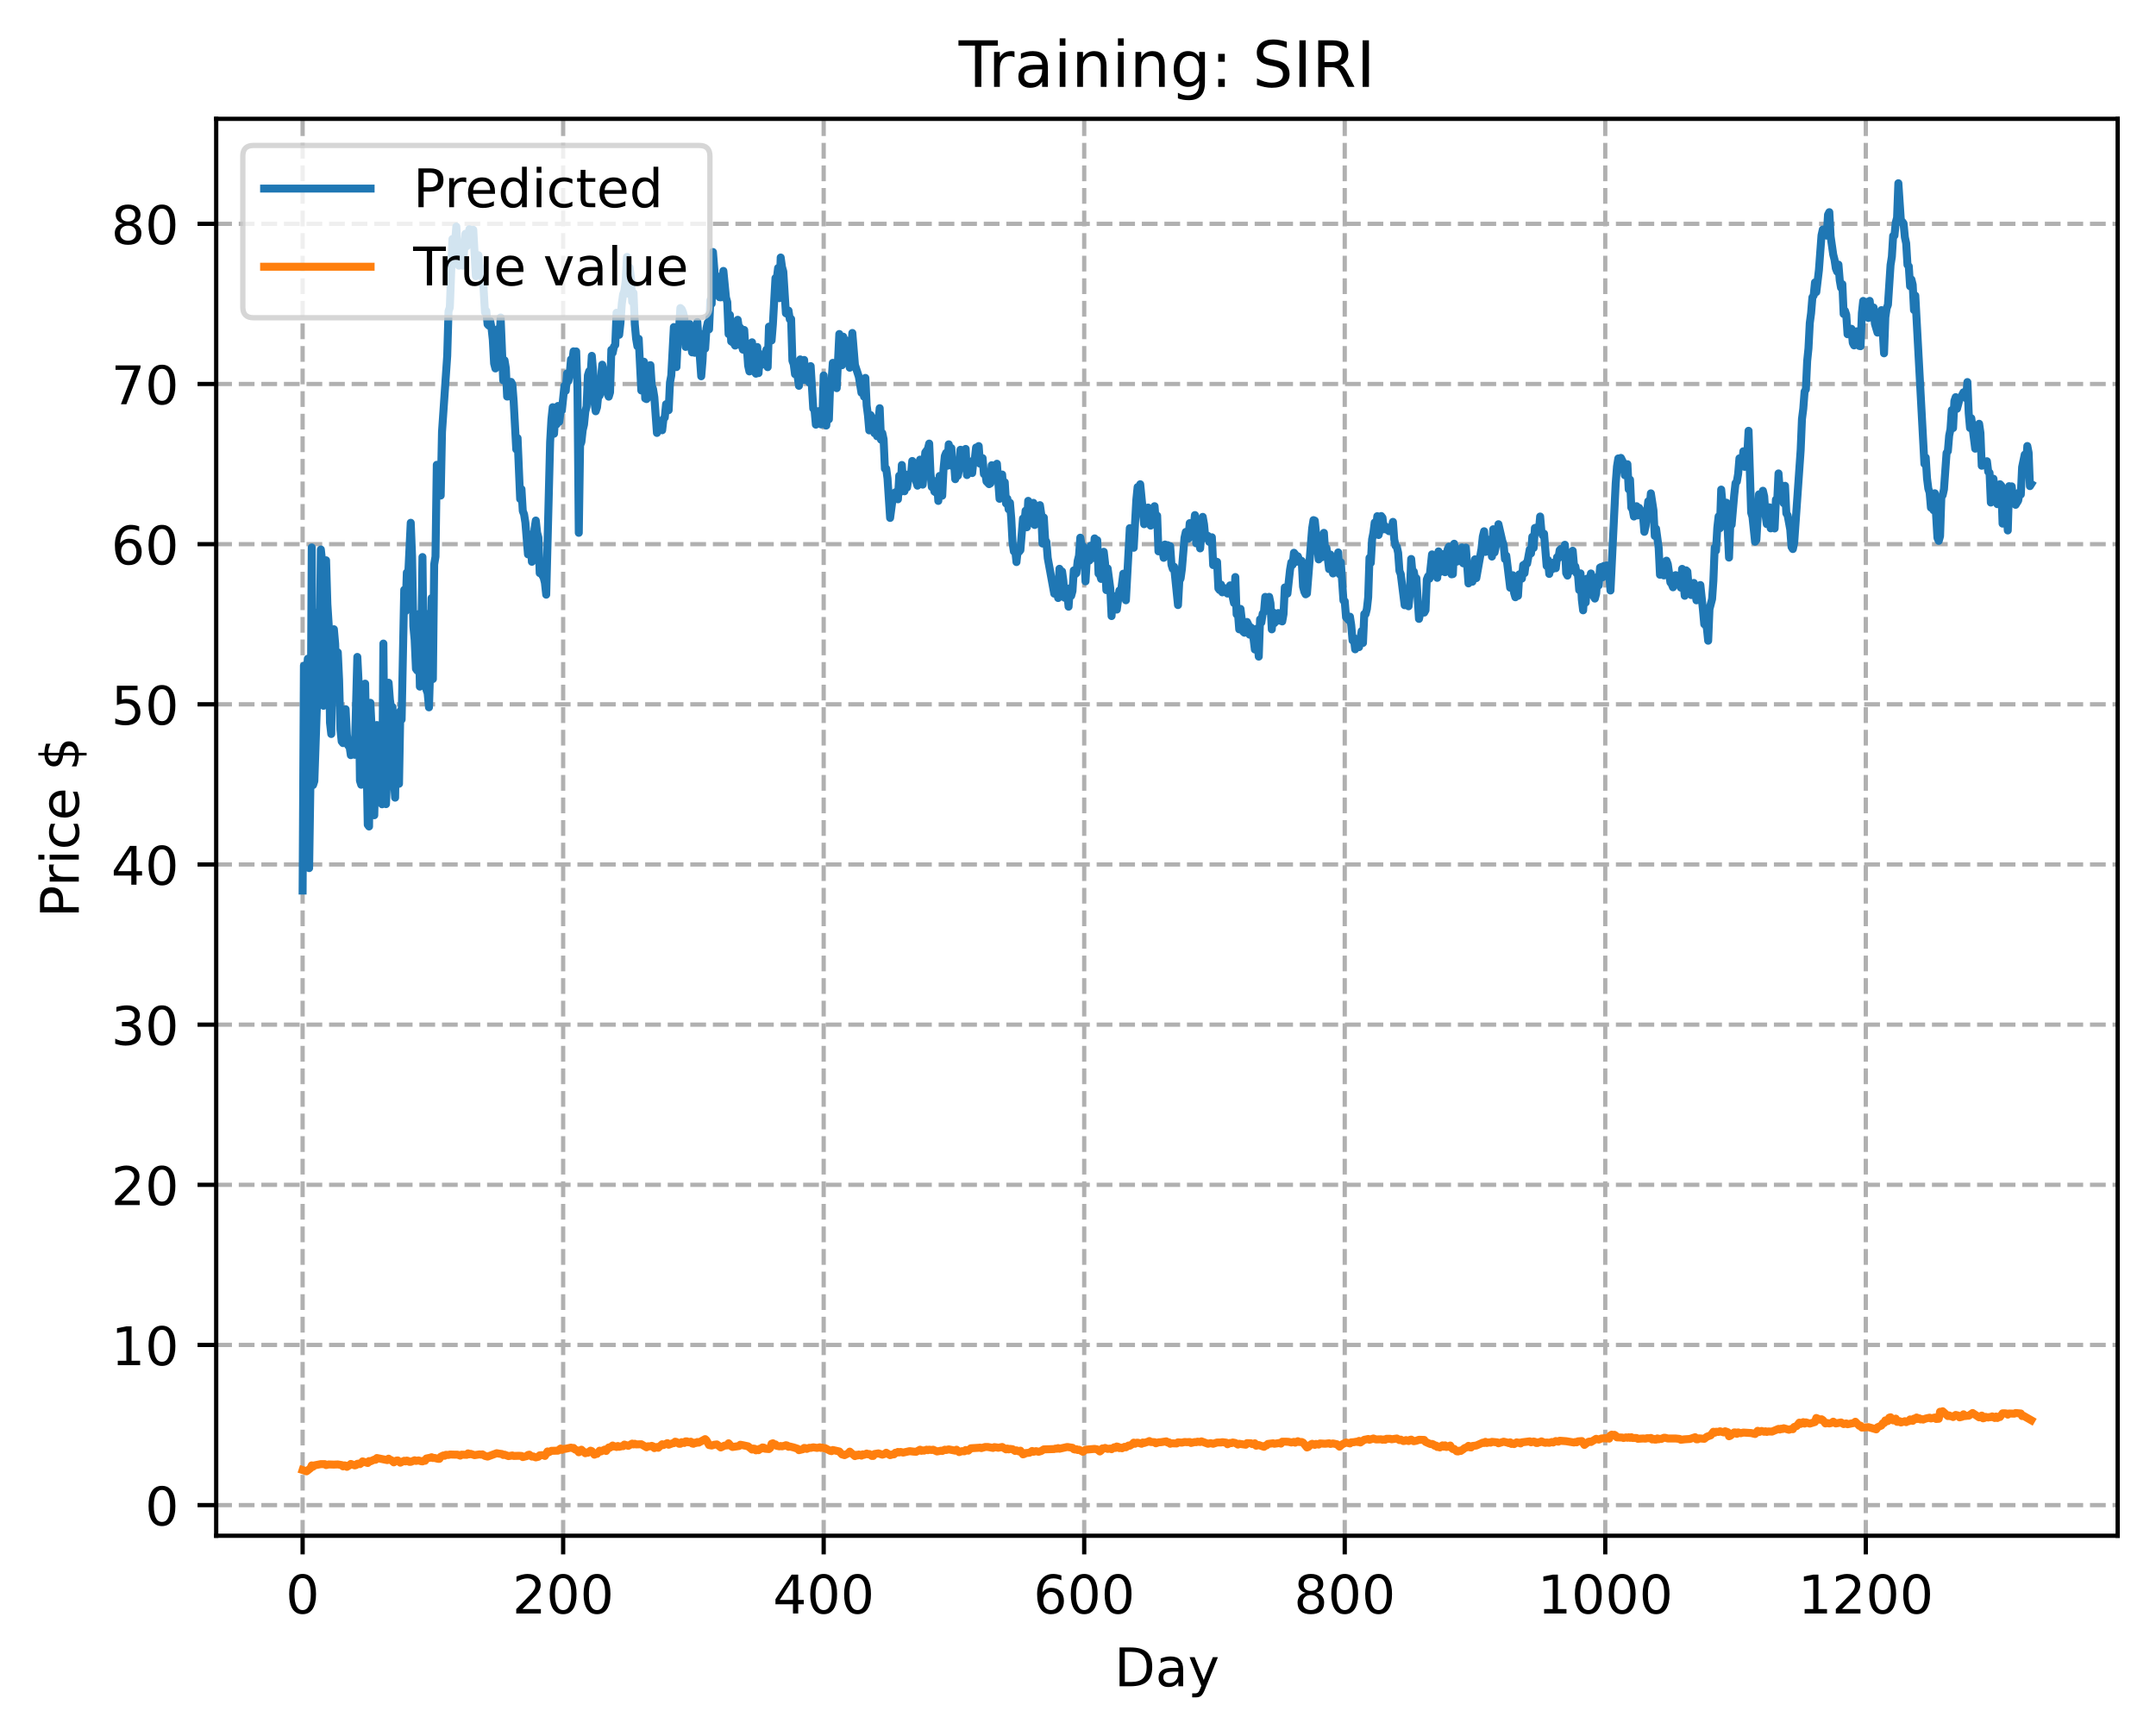 <?xml version="1.0" encoding="utf-8" standalone="no"?>
<!DOCTYPE svg PUBLIC "-//W3C//DTD SVG 1.1//EN"
  "http://www.w3.org/Graphics/SVG/1.1/DTD/svg11.dtd">
<!-- Created with matplotlib (https://matplotlib.org/) -->
<svg height="325.986pt" version="1.1" viewBox="0 0 404.923 325.986" width="404.923pt" xmlns="http://www.w3.org/2000/svg" xmlns:xlink="http://www.w3.org/1999/xlink">
 <defs>
  <style type="text/css">
*{stroke-linecap:butt;stroke-linejoin:round;}
  </style>
 </defs>
 <g id="figure_1">
  <g id="patch_1">
   <path d="M 0 325.986 
L 404.923 325.986 
L 404.923 0 
L 0 0 
z
" style="fill:#ffffff;"/>
  </g>
  <g id="axes_1">
   <g id="patch_2">
    <path d="M 40.603 288.43 
L 397.723 288.43 
L 397.723 22.318 
L 40.603 22.318 
z
" style="fill:#ffffff;"/>
   </g>
   <g id="matplotlib.axis_1">
    <g id="xtick_1">
     <g id="line2d_1">
      <path clip-path="url(#pb1c39db2dd)" d="M 56.836 288.43 
L 56.836 22.318 
" style="fill:none;stroke:#b0b0b0;stroke-dasharray:2.96,1.28;stroke-dashoffset:0;stroke-width:0.8;"/>
     </g>
     <g id="line2d_2">
      <defs>
       <path d="M 0 0 
L 0 3.5 
" id="m5717f5ae1a" style="stroke:#000000;stroke-width:0.8;"/>
      </defs>
      <g>
       <use style="stroke:#000000;stroke-width:0.8;" x="56.836" xlink:href="#m5717f5ae1a" y="288.43"/>
      </g>
     </g>
     <g id="text_1">
      <!-- 0 -->
      <defs>
       <path d="M 31.781 66.406 
Q 24.172 66.406 20.328 58.906 
Q 16.5 51.422 16.5 36.375 
Q 16.5 21.391 20.328 13.891 
Q 24.172 6.391 31.781 6.391 
Q 39.453 6.391 43.281 13.891 
Q 47.125 21.391 47.125 36.375 
Q 47.125 51.422 43.281 58.906 
Q 39.453 66.406 31.781 66.406 
z
M 31.781 74.219 
Q 44.047 74.219 50.516 64.516 
Q 56.984 54.828 56.984 36.375 
Q 56.984 17.969 50.516 8.266 
Q 44.047 -1.422 31.781 -1.422 
Q 19.531 -1.422 13.062 8.266 
Q 6.594 17.969 6.594 36.375 
Q 6.594 54.828 13.062 64.516 
Q 19.531 74.219 31.781 74.219 
z
" id="DejaVuSans-48"/>
      </defs>
      <g transform="translate(53.655 303.029)scale(0.1 -0.1)">
       <use xlink:href="#DejaVuSans-48"/>
      </g>
     </g>
    </g>
    <g id="xtick_2">
     <g id="line2d_3">
      <path clip-path="url(#pb1c39db2dd)" d="M 105.766 288.43 
L 105.766 22.318 
" style="fill:none;stroke:#b0b0b0;stroke-dasharray:2.96,1.28;stroke-dashoffset:0;stroke-width:0.8;"/>
     </g>
     <g id="line2d_4">
      <g>
       <use style="stroke:#000000;stroke-width:0.8;" x="105.766" xlink:href="#m5717f5ae1a" y="288.43"/>
      </g>
     </g>
     <g id="text_2">
      <!-- 200 -->
      <defs>
       <path d="M 19.188 8.297 
L 53.609 8.297 
L 53.609 0 
L 7.328 0 
L 7.328 8.297 
Q 12.938 14.109 22.625 23.891 
Q 32.328 33.688 34.812 36.531 
Q 39.547 41.844 41.422 45.531 
Q 43.312 49.219 43.312 52.781 
Q 43.312 58.594 39.234 62.25 
Q 35.156 65.922 28.609 65.922 
Q 23.969 65.922 18.812 64.312 
Q 13.672 62.703 7.812 59.422 
L 7.812 69.391 
Q 13.766 71.781 18.938 73 
Q 24.125 74.219 28.422 74.219 
Q 39.75 74.219 46.484 68.547 
Q 53.219 62.891 53.219 53.422 
Q 53.219 48.922 51.531 44.891 
Q 49.859 40.875 45.406 35.406 
Q 44.188 33.984 37.641 27.219 
Q 31.109 20.453 19.188 8.297 
z
" id="DejaVuSans-50"/>
      </defs>
      <g transform="translate(96.223 303.029)scale(0.1 -0.1)">
       <use xlink:href="#DejaVuSans-50"/>
       <use x="63.623" xlink:href="#DejaVuSans-48"/>
       <use x="127.246" xlink:href="#DejaVuSans-48"/>
      </g>
     </g>
    </g>
    <g id="xtick_3">
     <g id="line2d_5">
      <path clip-path="url(#pb1c39db2dd)" d="M 154.697 288.43 
L 154.697 22.318 
" style="fill:none;stroke:#b0b0b0;stroke-dasharray:2.96,1.28;stroke-dashoffset:0;stroke-width:0.8;"/>
     </g>
     <g id="line2d_6">
      <g>
       <use style="stroke:#000000;stroke-width:0.8;" x="154.697" xlink:href="#m5717f5ae1a" y="288.43"/>
      </g>
     </g>
     <g id="text_3">
      <!-- 400 -->
      <defs>
       <path d="M 37.797 64.312 
L 12.891 25.391 
L 37.797 25.391 
z
M 35.203 72.906 
L 47.609 72.906 
L 47.609 25.391 
L 58.016 25.391 
L 58.016 17.188 
L 47.609 17.188 
L 47.609 0 
L 37.797 0 
L 37.797 17.188 
L 4.891 17.188 
L 4.891 26.703 
z
" id="DejaVuSans-52"/>
      </defs>
      <g transform="translate(145.153 303.029)scale(0.1 -0.1)">
       <use xlink:href="#DejaVuSans-52"/>
       <use x="63.623" xlink:href="#DejaVuSans-48"/>
       <use x="127.246" xlink:href="#DejaVuSans-48"/>
      </g>
     </g>
    </g>
    <g id="xtick_4">
     <g id="line2d_7">
      <path clip-path="url(#pb1c39db2dd)" d="M 203.628 288.43 
L 203.628 22.318 
" style="fill:none;stroke:#b0b0b0;stroke-dasharray:2.96,1.28;stroke-dashoffset:0;stroke-width:0.8;"/>
     </g>
     <g id="line2d_8">
      <g>
       <use style="stroke:#000000;stroke-width:0.8;" x="203.628" xlink:href="#m5717f5ae1a" y="288.43"/>
      </g>
     </g>
     <g id="text_4">
      <!-- 600 -->
      <defs>
       <path d="M 33.016 40.375 
Q 26.375 40.375 22.484 35.828 
Q 18.609 31.297 18.609 23.391 
Q 18.609 15.531 22.484 10.953 
Q 26.375 6.391 33.016 6.391 
Q 39.656 6.391 43.531 10.953 
Q 47.406 15.531 47.406 23.391 
Q 47.406 31.297 43.531 35.828 
Q 39.656 40.375 33.016 40.375 
z
M 52.594 71.297 
L 52.594 62.312 
Q 48.875 64.062 45.094 64.984 
Q 41.312 65.922 37.594 65.922 
Q 27.828 65.922 22.672 59.328 
Q 17.531 52.734 16.797 39.406 
Q 19.672 43.656 24.016 45.922 
Q 28.375 48.188 33.594 48.188 
Q 44.578 48.188 50.953 41.516 
Q 57.328 34.859 57.328 23.391 
Q 57.328 12.156 50.688 5.359 
Q 44.047 -1.422 33.016 -1.422 
Q 20.359 -1.422 13.672 8.266 
Q 6.984 17.969 6.984 36.375 
Q 6.984 53.656 15.188 63.938 
Q 23.391 74.219 37.203 74.219 
Q 40.922 74.219 44.703 73.484 
Q 48.484 72.75 52.594 71.297 
z
" id="DejaVuSans-54"/>
      </defs>
      <g transform="translate(194.084 303.029)scale(0.1 -0.1)">
       <use xlink:href="#DejaVuSans-54"/>
       <use x="63.623" xlink:href="#DejaVuSans-48"/>
       <use x="127.246" xlink:href="#DejaVuSans-48"/>
      </g>
     </g>
    </g>
    <g id="xtick_5">
     <g id="line2d_9">
      <path clip-path="url(#pb1c39db2dd)" d="M 252.558 288.43 
L 252.558 22.318 
" style="fill:none;stroke:#b0b0b0;stroke-dasharray:2.96,1.28;stroke-dashoffset:0;stroke-width:0.8;"/>
     </g>
     <g id="line2d_10">
      <g>
       <use style="stroke:#000000;stroke-width:0.8;" x="252.558" xlink:href="#m5717f5ae1a" y="288.43"/>
      </g>
     </g>
     <g id="text_5">
      <!-- 800 -->
      <defs>
       <path d="M 31.781 34.625 
Q 24.75 34.625 20.719 30.859 
Q 16.703 27.094 16.703 20.516 
Q 16.703 13.922 20.719 10.156 
Q 24.75 6.391 31.781 6.391 
Q 38.812 6.391 42.859 10.172 
Q 46.922 13.969 46.922 20.516 
Q 46.922 27.094 42.891 30.859 
Q 38.875 34.625 31.781 34.625 
z
M 21.922 38.812 
Q 15.578 40.375 12.031 44.719 
Q 8.5 49.078 8.5 55.328 
Q 8.5 64.062 14.719 69.141 
Q 20.953 74.219 31.781 74.219 
Q 42.672 74.219 48.875 69.141 
Q 55.078 64.062 55.078 55.328 
Q 55.078 49.078 51.531 44.719 
Q 48 40.375 41.703 38.812 
Q 48.828 37.156 52.797 32.312 
Q 56.781 27.484 56.781 20.516 
Q 56.781 9.906 50.312 4.234 
Q 43.844 -1.422 31.781 -1.422 
Q 19.734 -1.422 13.25 4.234 
Q 6.781 9.906 6.781 20.516 
Q 6.781 27.484 10.781 32.312 
Q 14.797 37.156 21.922 38.812 
z
M 18.312 54.391 
Q 18.312 48.734 21.844 45.562 
Q 25.391 42.391 31.781 42.391 
Q 38.141 42.391 41.719 45.562 
Q 45.312 48.734 45.312 54.391 
Q 45.312 60.062 41.719 63.234 
Q 38.141 66.406 31.781 66.406 
Q 25.391 66.406 21.844 63.234 
Q 18.312 60.062 18.312 54.391 
z
" id="DejaVuSans-56"/>
      </defs>
      <g transform="translate(243.015 303.029)scale(0.1 -0.1)">
       <use xlink:href="#DejaVuSans-56"/>
       <use x="63.623" xlink:href="#DejaVuSans-48"/>
       <use x="127.246" xlink:href="#DejaVuSans-48"/>
      </g>
     </g>
    </g>
    <g id="xtick_6">
     <g id="line2d_11">
      <path clip-path="url(#pb1c39db2dd)" d="M 301.489 288.43 
L 301.489 22.318 
" style="fill:none;stroke:#b0b0b0;stroke-dasharray:2.96,1.28;stroke-dashoffset:0;stroke-width:0.8;"/>
     </g>
     <g id="line2d_12">
      <g>
       <use style="stroke:#000000;stroke-width:0.8;" x="301.489" xlink:href="#m5717f5ae1a" y="288.43"/>
      </g>
     </g>
     <g id="text_6">
      <!-- 1000 -->
      <defs>
       <path d="M 12.406 8.297 
L 28.516 8.297 
L 28.516 63.922 
L 10.984 60.406 
L 10.984 69.391 
L 28.422 72.906 
L 38.281 72.906 
L 38.281 8.297 
L 54.391 8.297 
L 54.391 0 
L 12.406 0 
z
" id="DejaVuSans-49"/>
      </defs>
      <g transform="translate(288.764 303.029)scale(0.1 -0.1)">
       <use xlink:href="#DejaVuSans-49"/>
       <use x="63.623" xlink:href="#DejaVuSans-48"/>
       <use x="127.246" xlink:href="#DejaVuSans-48"/>
       <use x="190.869" xlink:href="#DejaVuSans-48"/>
      </g>
     </g>
    </g>
    <g id="xtick_7">
     <g id="line2d_13">
      <path clip-path="url(#pb1c39db2dd)" d="M 350.419 288.43 
L 350.419 22.318 
" style="fill:none;stroke:#b0b0b0;stroke-dasharray:2.96,1.28;stroke-dashoffset:0;stroke-width:0.8;"/>
     </g>
     <g id="line2d_14">
      <g>
       <use style="stroke:#000000;stroke-width:0.8;" x="350.419" xlink:href="#m5717f5ae1a" y="288.43"/>
      </g>
     </g>
     <g id="text_7">
      <!-- 1200 -->
      <g transform="translate(337.694 303.029)scale(0.1 -0.1)">
       <use xlink:href="#DejaVuSans-49"/>
       <use x="63.623" xlink:href="#DejaVuSans-50"/>
       <use x="127.246" xlink:href="#DejaVuSans-48"/>
       <use x="190.869" xlink:href="#DejaVuSans-48"/>
      </g>
     </g>
    </g>
    <g id="text_8">
     <!-- Day -->
     <defs>
      <path d="M 19.672 64.797 
L 19.672 8.109 
L 31.594 8.109 
Q 46.688 8.109 53.688 14.938 
Q 60.688 21.781 60.688 36.531 
Q 60.688 51.172 53.688 57.984 
Q 46.688 64.797 31.594 64.797 
z
M 9.812 72.906 
L 30.078 72.906 
Q 51.266 72.906 61.172 64.094 
Q 71.094 55.281 71.094 36.531 
Q 71.094 17.672 61.125 8.828 
Q 51.172 0 30.078 0 
L 9.812 0 
z
" id="DejaVuSans-68"/>
      <path d="M 34.281 27.484 
Q 23.391 27.484 19.188 25 
Q 14.984 22.516 14.984 16.5 
Q 14.984 11.719 18.141 8.906 
Q 21.297 6.109 26.703 6.109 
Q 34.188 6.109 38.703 11.406 
Q 43.219 16.703 43.219 25.484 
L 43.219 27.484 
z
M 52.203 31.203 
L 52.203 0 
L 43.219 0 
L 43.219 8.297 
Q 40.141 3.328 35.547 0.953 
Q 30.953 -1.422 24.312 -1.422 
Q 15.922 -1.422 10.953 3.297 
Q 6 8.016 6 15.922 
Q 6 25.141 12.172 29.828 
Q 18.359 34.516 30.609 34.516 
L 43.219 34.516 
L 43.219 35.406 
Q 43.219 41.609 39.141 45 
Q 35.062 48.391 27.688 48.391 
Q 23 48.391 18.547 47.266 
Q 14.109 46.141 10.016 43.891 
L 10.016 52.203 
Q 14.938 54.109 19.578 55.047 
Q 24.219 56 28.609 56 
Q 40.484 56 46.344 49.844 
Q 52.203 43.703 52.203 31.203 
z
" id="DejaVuSans-97"/>
      <path d="M 32.172 -5.078 
Q 28.375 -14.844 24.75 -17.812 
Q 21.141 -20.797 15.094 -20.797 
L 7.906 -20.797 
L 7.906 -13.281 
L 13.188 -13.281 
Q 16.891 -13.281 18.938 -11.516 
Q 21 -9.766 23.484 -3.219 
L 25.094 0.875 
L 2.984 54.688 
L 12.5 54.688 
L 29.594 11.922 
L 46.688 54.688 
L 56.203 54.688 
z
" id="DejaVuSans-121"/>
     </defs>
     <g transform="translate(209.29 316.707)scale(0.1 -0.1)">
      <use xlink:href="#DejaVuSans-68"/>
      <use x="77.002" xlink:href="#DejaVuSans-97"/>
      <use x="138.281" xlink:href="#DejaVuSans-121"/>
     </g>
    </g>
   </g>
   <g id="matplotlib.axis_2">
    <g id="ytick_1">
     <g id="line2d_15">
      <path clip-path="url(#pb1c39db2dd)" d="M 40.603 282.681 
L 397.723 282.681 
" style="fill:none;stroke:#b0b0b0;stroke-dasharray:2.96,1.28;stroke-dashoffset:0;stroke-width:0.8;"/>
     </g>
     <g id="line2d_16">
      <defs>
       <path d="M 0 0 
L -3.5 0 
" id="m1c9a8e1fa4" style="stroke:#000000;stroke-width:0.8;"/>
      </defs>
      <g>
       <use style="stroke:#000000;stroke-width:0.8;" x="40.603" xlink:href="#m1c9a8e1fa4" y="282.681"/>
      </g>
     </g>
     <g id="text_9">
      <!-- 0 -->
      <g transform="translate(27.241 286.48)scale(0.1 -0.1)">
       <use xlink:href="#DejaVuSans-48"/>
      </g>
     </g>
    </g>
    <g id="ytick_2">
     <g id="line2d_17">
      <path clip-path="url(#pb1c39db2dd)" d="M 40.603 252.601 
L 397.723 252.601 
" style="fill:none;stroke:#b0b0b0;stroke-dasharray:2.96,1.28;stroke-dashoffset:0;stroke-width:0.8;"/>
     </g>
     <g id="line2d_18">
      <g>
       <use style="stroke:#000000;stroke-width:0.8;" x="40.603" xlink:href="#m1c9a8e1fa4" y="252.601"/>
      </g>
     </g>
     <g id="text_10">
      <!-- 10 -->
      <g transform="translate(20.878 256.4)scale(0.1 -0.1)">
       <use xlink:href="#DejaVuSans-49"/>
       <use x="63.623" xlink:href="#DejaVuSans-48"/>
      </g>
     </g>
    </g>
    <g id="ytick_3">
     <g id="line2d_19">
      <path clip-path="url(#pb1c39db2dd)" d="M 40.603 222.521 
L 397.723 222.521 
" style="fill:none;stroke:#b0b0b0;stroke-dasharray:2.96,1.28;stroke-dashoffset:0;stroke-width:0.8;"/>
     </g>
     <g id="line2d_20">
      <g>
       <use style="stroke:#000000;stroke-width:0.8;" x="40.603" xlink:href="#m1c9a8e1fa4" y="222.521"/>
      </g>
     </g>
     <g id="text_11">
      <!-- 20 -->
      <g transform="translate(20.878 226.32)scale(0.1 -0.1)">
       <use xlink:href="#DejaVuSans-50"/>
       <use x="63.623" xlink:href="#DejaVuSans-48"/>
      </g>
     </g>
    </g>
    <g id="ytick_4">
     <g id="line2d_21">
      <path clip-path="url(#pb1c39db2dd)" d="M 40.603 192.441 
L 397.723 192.441 
" style="fill:none;stroke:#b0b0b0;stroke-dasharray:2.96,1.28;stroke-dashoffset:0;stroke-width:0.8;"/>
     </g>
     <g id="line2d_22">
      <g>
       <use style="stroke:#000000;stroke-width:0.8;" x="40.603" xlink:href="#m1c9a8e1fa4" y="192.441"/>
      </g>
     </g>
     <g id="text_12">
      <!-- 30 -->
      <defs>
       <path d="M 40.578 39.312 
Q 47.656 37.797 51.625 33 
Q 55.609 28.219 55.609 21.188 
Q 55.609 10.406 48.188 4.484 
Q 40.766 -1.422 27.094 -1.422 
Q 22.516 -1.422 17.656 -0.516 
Q 12.797 0.391 7.625 2.203 
L 7.625 11.719 
Q 11.719 9.328 16.594 8.109 
Q 21.484 6.891 26.812 6.891 
Q 36.078 6.891 40.938 10.547 
Q 45.797 14.203 45.797 21.188 
Q 45.797 27.641 41.281 31.266 
Q 36.766 34.906 28.719 34.906 
L 20.219 34.906 
L 20.219 43.016 
L 29.109 43.016 
Q 36.375 43.016 40.234 45.922 
Q 44.094 48.828 44.094 54.297 
Q 44.094 59.906 40.109 62.906 
Q 36.141 65.922 28.719 65.922 
Q 24.656 65.922 20.016 65.031 
Q 15.375 64.156 9.812 62.312 
L 9.812 71.094 
Q 15.438 72.656 20.344 73.438 
Q 25.25 74.219 29.594 74.219 
Q 40.828 74.219 47.359 69.109 
Q 53.906 64.016 53.906 55.328 
Q 53.906 49.266 50.438 45.094 
Q 46.969 40.922 40.578 39.312 
z
" id="DejaVuSans-51"/>
      </defs>
      <g transform="translate(20.878 196.24)scale(0.1 -0.1)">
       <use xlink:href="#DejaVuSans-51"/>
       <use x="63.623" xlink:href="#DejaVuSans-48"/>
      </g>
     </g>
    </g>
    <g id="ytick_5">
     <g id="line2d_23">
      <path clip-path="url(#pb1c39db2dd)" d="M 40.603 162.361 
L 397.723 162.361 
" style="fill:none;stroke:#b0b0b0;stroke-dasharray:2.96,1.28;stroke-dashoffset:0;stroke-width:0.8;"/>
     </g>
     <g id="line2d_24">
      <g>
       <use style="stroke:#000000;stroke-width:0.8;" x="40.603" xlink:href="#m1c9a8e1fa4" y="162.361"/>
      </g>
     </g>
     <g id="text_13">
      <!-- 40 -->
      <g transform="translate(20.878 166.16)scale(0.1 -0.1)">
       <use xlink:href="#DejaVuSans-52"/>
       <use x="63.623" xlink:href="#DejaVuSans-48"/>
      </g>
     </g>
    </g>
    <g id="ytick_6">
     <g id="line2d_25">
      <path clip-path="url(#pb1c39db2dd)" d="M 40.603 132.28 
L 397.723 132.28 
" style="fill:none;stroke:#b0b0b0;stroke-dasharray:2.96,1.28;stroke-dashoffset:0;stroke-width:0.8;"/>
     </g>
     <g id="line2d_26">
      <g>
       <use style="stroke:#000000;stroke-width:0.8;" x="40.603" xlink:href="#m1c9a8e1fa4" y="132.28"/>
      </g>
     </g>
     <g id="text_14">
      <!-- 50 -->
      <defs>
       <path d="M 10.797 72.906 
L 49.516 72.906 
L 49.516 64.594 
L 19.828 64.594 
L 19.828 46.734 
Q 21.969 47.469 24.109 47.828 
Q 26.266 48.188 28.422 48.188 
Q 40.625 48.188 47.75 41.5 
Q 54.891 34.812 54.891 23.391 
Q 54.891 11.625 47.562 5.094 
Q 40.234 -1.422 26.906 -1.422 
Q 22.312 -1.422 17.547 -0.641 
Q 12.797 0.141 7.719 1.703 
L 7.719 11.625 
Q 12.109 9.234 16.797 8.062 
Q 21.484 6.891 26.703 6.891 
Q 35.156 6.891 40.078 11.328 
Q 45.016 15.766 45.016 23.391 
Q 45.016 31 40.078 35.438 
Q 35.156 39.891 26.703 39.891 
Q 22.75 39.891 18.812 39.016 
Q 14.891 38.141 10.797 36.281 
z
" id="DejaVuSans-53"/>
      </defs>
      <g transform="translate(20.878 136.08)scale(0.1 -0.1)">
       <use xlink:href="#DejaVuSans-53"/>
       <use x="63.623" xlink:href="#DejaVuSans-48"/>
      </g>
     </g>
    </g>
    <g id="ytick_7">
     <g id="line2d_27">
      <path clip-path="url(#pb1c39db2dd)" d="M 40.603 102.2 
L 397.723 102.2 
" style="fill:none;stroke:#b0b0b0;stroke-dasharray:2.96,1.28;stroke-dashoffset:0;stroke-width:0.8;"/>
     </g>
     <g id="line2d_28">
      <g>
       <use style="stroke:#000000;stroke-width:0.8;" x="40.603" xlink:href="#m1c9a8e1fa4" y="102.2"/>
      </g>
     </g>
     <g id="text_15">
      <!-- 60 -->
      <g transform="translate(20.878 105.999)scale(0.1 -0.1)">
       <use xlink:href="#DejaVuSans-54"/>
       <use x="63.623" xlink:href="#DejaVuSans-48"/>
      </g>
     </g>
    </g>
    <g id="ytick_8">
     <g id="line2d_29">
      <path clip-path="url(#pb1c39db2dd)" d="M 40.603 72.12 
L 397.723 72.12 
" style="fill:none;stroke:#b0b0b0;stroke-dasharray:2.96,1.28;stroke-dashoffset:0;stroke-width:0.8;"/>
     </g>
     <g id="line2d_30">
      <g>
       <use style="stroke:#000000;stroke-width:0.8;" x="40.603" xlink:href="#m1c9a8e1fa4" y="72.12"/>
      </g>
     </g>
     <g id="text_16">
      <!-- 70 -->
      <defs>
       <path d="M 8.203 72.906 
L 55.078 72.906 
L 55.078 68.703 
L 28.609 0 
L 18.312 0 
L 43.219 64.594 
L 8.203 64.594 
z
" id="DejaVuSans-55"/>
      </defs>
      <g transform="translate(20.878 75.919)scale(0.1 -0.1)">
       <use xlink:href="#DejaVuSans-55"/>
       <use x="63.623" xlink:href="#DejaVuSans-48"/>
      </g>
     </g>
    </g>
    <g id="ytick_9">
     <g id="line2d_31">
      <path clip-path="url(#pb1c39db2dd)" d="M 40.603 42.04 
L 397.723 42.04 
" style="fill:none;stroke:#b0b0b0;stroke-dasharray:2.96,1.28;stroke-dashoffset:0;stroke-width:0.8;"/>
     </g>
     <g id="line2d_32">
      <g>
       <use style="stroke:#000000;stroke-width:0.8;" x="40.603" xlink:href="#m1c9a8e1fa4" y="42.04"/>
      </g>
     </g>
     <g id="text_17">
      <!-- 80 -->
      <g transform="translate(20.878 45.839)scale(0.1 -0.1)">
       <use xlink:href="#DejaVuSans-56"/>
       <use x="63.623" xlink:href="#DejaVuSans-48"/>
      </g>
     </g>
    </g>
    <g id="text_18">
     <!-- Price $ -->
     <defs>
      <path d="M 19.672 64.797 
L 19.672 37.406 
L 32.078 37.406 
Q 38.969 37.406 42.719 40.969 
Q 46.484 44.531 46.484 51.125 
Q 46.484 57.672 42.719 61.234 
Q 38.969 64.797 32.078 64.797 
z
M 9.812 72.906 
L 32.078 72.906 
Q 44.344 72.906 50.609 67.359 
Q 56.891 61.812 56.891 51.125 
Q 56.891 40.328 50.609 34.812 
Q 44.344 29.297 32.078 29.297 
L 19.672 29.297 
L 19.672 0 
L 9.812 0 
z
" id="DejaVuSans-80"/>
      <path d="M 41.109 46.297 
Q 39.594 47.172 37.812 47.578 
Q 36.031 48 33.891 48 
Q 26.266 48 22.188 43.047 
Q 18.109 38.094 18.109 28.812 
L 18.109 0 
L 9.078 0 
L 9.078 54.688 
L 18.109 54.688 
L 18.109 46.188 
Q 20.953 51.172 25.484 53.578 
Q 30.031 56 36.531 56 
Q 37.453 56 38.578 55.875 
Q 39.703 55.766 41.062 55.516 
z
" id="DejaVuSans-114"/>
      <path d="M 9.422 54.688 
L 18.406 54.688 
L 18.406 0 
L 9.422 0 
z
M 9.422 75.984 
L 18.406 75.984 
L 18.406 64.594 
L 9.422 64.594 
z
" id="DejaVuSans-105"/>
      <path d="M 48.781 52.594 
L 48.781 44.188 
Q 44.969 46.297 41.141 47.344 
Q 37.312 48.391 33.406 48.391 
Q 24.656 48.391 19.812 42.844 
Q 14.984 37.312 14.984 27.297 
Q 14.984 17.281 19.812 11.734 
Q 24.656 6.203 33.406 6.203 
Q 37.312 6.203 41.141 7.25 
Q 44.969 8.297 48.781 10.406 
L 48.781 2.094 
Q 45.016 0.344 40.984 -0.531 
Q 36.969 -1.422 32.422 -1.422 
Q 20.062 -1.422 12.781 6.344 
Q 5.516 14.109 5.516 27.297 
Q 5.516 40.672 12.859 48.328 
Q 20.219 56 33.016 56 
Q 37.156 56 41.109 55.141 
Q 45.062 54.297 48.781 52.594 
z
" id="DejaVuSans-99"/>
      <path d="M 56.203 29.594 
L 56.203 25.203 
L 14.891 25.203 
Q 15.484 15.922 20.484 11.062 
Q 25.484 6.203 34.422 6.203 
Q 39.594 6.203 44.453 7.469 
Q 49.312 8.734 54.109 11.281 
L 54.109 2.781 
Q 49.266 0.734 44.188 -0.344 
Q 39.109 -1.422 33.891 -1.422 
Q 20.797 -1.422 13.156 6.188 
Q 5.516 13.812 5.516 26.812 
Q 5.516 40.234 12.766 48.109 
Q 20.016 56 32.328 56 
Q 43.359 56 49.781 48.891 
Q 56.203 41.797 56.203 29.594 
z
M 47.219 32.234 
Q 47.125 39.594 43.094 43.984 
Q 39.062 48.391 32.422 48.391 
Q 24.906 48.391 20.391 44.141 
Q 15.875 39.891 15.188 32.172 
z
" id="DejaVuSans-101"/>
      <path id="DejaVuSans-32"/>
      <path d="M 33.797 -14.703 
L 28.906 -14.703 
L 28.859 0 
Q 23.734 0.094 18.609 1.188 
Q 13.484 2.297 8.297 4.5 
L 8.297 13.281 
Q 13.281 10.156 18.375 8.562 
Q 23.484 6.984 28.906 6.938 
L 28.906 29.203 
Q 18.109 30.953 13.203 35.156 
Q 8.297 39.359 8.297 46.688 
Q 8.297 54.641 13.625 59.219 
Q 18.953 63.812 28.906 64.5 
L 28.906 75.984 
L 33.797 75.984 
L 33.797 64.656 
Q 38.328 64.453 42.578 63.688 
Q 46.828 62.938 50.875 61.625 
L 50.875 53.078 
Q 46.828 55.125 42.547 56.25 
Q 38.281 57.375 33.797 57.562 
L 33.797 36.719 
Q 44.875 35.016 50.094 30.609 
Q 55.328 26.219 55.328 18.609 
Q 55.328 10.359 49.781 5.594 
Q 44.234 0.828 33.797 0.094 
z
M 28.906 37.594 
L 28.906 57.625 
Q 23.25 56.984 20.266 54.391 
Q 17.281 51.812 17.281 47.516 
Q 17.281 43.312 20.031 40.969 
Q 22.797 38.625 28.906 37.594 
z
M 33.797 28.219 
L 33.797 7.078 
Q 39.984 7.906 43.141 10.594 
Q 46.297 13.281 46.297 17.672 
Q 46.297 21.969 43.281 24.5 
Q 40.281 27.047 33.797 28.219 
z
" id="DejaVuSans-36"/>
     </defs>
     <g transform="translate(14.798 172.342)rotate(-90)scale(0.1 -0.1)">
      <use xlink:href="#DejaVuSans-80"/>
      <use x="58.553" xlink:href="#DejaVuSans-114"/>
      <use x="99.666" xlink:href="#DejaVuSans-105"/>
      <use x="127.449" xlink:href="#DejaVuSans-99"/>
      <use x="182.43" xlink:href="#DejaVuSans-101"/>
      <use x="243.953" xlink:href="#DejaVuSans-32"/>
      <use x="275.74" xlink:href="#DejaVuSans-36"/>
     </g>
    </g>
   </g>
   <g id="line2d_33">
    <path clip-path="url(#pb1c39db2dd)" d="M 56.836 167.256 
L 57.081 125.021 
L 57.325 140.216 
L 57.57 126.766 
L 57.814 123.712 
L 58.059 163.042 
L 58.304 146.822 
L 58.548 102.824 
L 58.793 147.447 
L 59.038 146.7 
L 59.527 132.358 
L 59.772 114.954 
L 60.016 124.572 
L 60.261 103.207 
L 60.506 105.531 
L 60.75 132.557 
L 61.24 105.23 
L 61.484 113.426 
L 61.729 117.276 
L 61.974 135.713 
L 62.218 137.856 
L 62.463 119.438 
L 62.708 118.179 
L 62.952 120.959 
L 63.197 130.082 
L 63.441 122.517 
L 63.686 127.69 
L 63.931 137.008 
L 64.175 139.25 
L 64.42 139.564 
L 64.665 135.083 
L 64.909 133.196 
L 65.154 137.99 
L 65.399 140.035 
L 65.643 140.107 
L 65.888 141.826 
L 66.133 141.381 
L 66.377 141.252 
L 66.622 141.763 
L 67.111 123.381 
L 67.356 128.286 
L 67.601 146.623 
L 67.845 147.388 
L 68.09 143.805 
L 68.335 133.154 
L 68.579 128.398 
L 69.069 154.894 
L 69.313 155.224 
L 69.558 131.998 
L 70.047 141.794 
L 70.292 153.114 
L 70.536 141.9 
L 70.781 136.171 
L 71.27 138.735 
L 71.515 149.764 
L 71.76 151.056 
L 72.004 120.868 
L 72.249 146.273 
L 72.494 151.027 
L 72.738 145.1 
L 72.983 128.224 
L 73.228 131.413 
L 73.472 133.118 
L 73.717 132.783 
L 73.962 146.023 
L 74.206 149.811 
L 74.451 136.008 
L 74.696 143.52 
L 74.94 147.208 
L 75.185 133.555 
L 75.429 135.147 
L 75.919 110.778 
L 76.163 114.796 
L 76.408 107.538 
L 76.653 108.229 
L 77.142 98.185 
L 77.387 104.369 
L 77.631 117.595 
L 77.876 120.184 
L 78.121 125.614 
L 78.365 125.945 
L 78.61 115.339 
L 78.855 128.956 
L 79.099 122.237 
L 79.344 104.622 
L 79.589 125.826 
L 79.833 115.208 
L 80.078 129.516 
L 80.323 130.202 
L 80.567 132.848 
L 80.812 124.913 
L 81.056 112.329 
L 81.301 127.533 
L 81.546 106.017 
L 81.79 104.545 
L 82.035 87.295 
L 82.28 89.009 
L 82.524 91.804 
L 82.769 93.073 
L 83.014 81.111 
L 83.992 66.856 
L 84.237 58.467 
L 84.482 57.723 
L 84.971 44.891 
L 85.216 48.567 
L 85.705 42.558 
L 85.95 47.459 
L 86.194 49.892 
L 86.439 48.646 
L 86.684 46.398 
L 86.928 49.896 
L 87.417 43.904 
L 87.662 46.248 
L 87.907 45.555 
L 88.151 43.058 
L 88.396 44.412 
L 88.641 44.309 
L 88.885 43.157 
L 89.375 51.881 
L 89.619 48.62 
L 89.864 47.939 
L 90.109 50.332 
L 90.353 51.579 
L 90.598 50.496 
L 91.087 58.67 
L 91.332 58.406 
L 91.577 60.911 
L 91.821 61.16 
L 92.066 60.266 
L 92.311 61.574 
L 92.555 63.807 
L 92.8 68.272 
L 93.044 69.198 
L 93.534 61.797 
L 93.778 64.96 
L 94.023 59.626 
L 94.512 71.442 
L 94.757 67.671 
L 95.002 69.165 
L 95.246 74.478 
L 95.491 74.448 
L 95.98 71.725 
L 96.225 72.189 
L 96.47 75.355 
L 96.959 84.391 
L 97.204 82.28 
L 97.693 93.72 
L 97.938 91.859 
L 98.182 95.966 
L 98.427 96.599 
L 98.672 98.147 
L 99.161 104.12 
L 99.405 100.378 
L 99.65 101.317 
L 99.895 105.511 
L 100.139 104.24 
L 100.384 99.391 
L 100.629 97.763 
L 100.873 100.038 
L 101.118 100.951 
L 101.363 107.637 
L 101.607 106.434 
L 101.852 108.064 
L 102.097 108.458 
L 102.341 109.45 
L 102.586 111.688 
L 103.32 83.019 
L 103.565 78.771 
L 103.809 76.479 
L 104.054 81.467 
L 104.299 77.638 
L 104.543 79.693 
L 104.788 76.245 
L 105.032 79.213 
L 105.277 77.289 
L 105.522 77.118 
L 106.011 72.442 
L 106.256 73.396 
L 106.5 70.127 
L 106.745 71.568 
L 106.99 70.365 
L 107.234 67.511 
L 107.479 67.872 
L 107.724 65.984 
L 107.968 68.325 
L 108.213 66.002 
L 108.458 73.055 
L 108.702 100.073 
L 108.947 83.657 
L 109.192 83.004 
L 109.436 80.781 
L 109.681 79.761 
L 109.926 77.313 
L 110.17 76.354 
L 110.415 70.495 
L 110.66 69.703 
L 110.904 70.745 
L 111.149 66.83 
L 111.393 69.682 
L 111.638 75.536 
L 111.883 77.243 
L 112.127 76.499 
L 112.372 74.18 
L 112.617 74.306 
L 113.106 68.494 
L 113.595 70.685 
L 113.84 70.74 
L 114.085 73.934 
L 114.329 74.499 
L 114.574 73.674 
L 114.819 65.696 
L 115.063 66.275 
L 115.308 65.09 
L 115.553 64.791 
L 115.797 58.74 
L 116.042 58.866 
L 116.287 62.887 
L 116.531 60.626 
L 116.776 57.082 
L 117.02 55.314 
L 117.265 54.631 
L 117.51 52.776 
L 117.754 48.25 
L 117.999 55.164 
L 118.244 50.247 
L 118.488 52.106 
L 118.733 56.673 
L 118.978 55.017 
L 119.222 60.9 
L 119.467 63.589 
L 119.712 65.033 
L 119.956 63.632 
L 120.446 73.337 
L 120.935 67.934 
L 121.18 74.826 
L 121.424 74.954 
L 121.669 74.667 
L 121.914 68.668 
L 122.158 68.576 
L 122.403 72.403 
L 122.648 73.055 
L 122.892 74.599 
L 123.381 81.313 
L 123.626 80.732 
L 123.871 80.757 
L 124.115 80.639 
L 124.36 80.807 
L 124.605 78.679 
L 124.849 78.424 
L 125.094 75.912 
L 125.339 76.884 
L 125.583 77.039 
L 125.828 71.843 
L 126.073 70.533 
L 126.562 61.426 
L 126.807 67.854 
L 127.051 68.944 
L 127.296 63.589 
L 127.541 61.632 
L 127.785 57.857 
L 128.03 58.084 
L 128.275 58.662 
L 128.519 59.657 
L 128.764 65.153 
L 129.253 64.198 
L 129.498 60.819 
L 129.742 64.829 
L 129.987 66.184 
L 130.232 66.035 
L 130.476 66.256 
L 130.966 60.48 
L 131.7 70.668 
L 131.944 67.693 
L 132.189 62.669 
L 132.434 65.477 
L 132.678 61.713 
L 132.923 60.597 
L 133.168 61.852 
L 133.412 56.378 
L 133.657 57.055 
L 133.902 47.333 
L 134.391 53.503 
L 134.636 52.272 
L 134.88 51.952 
L 135.125 55.815 
L 135.369 55.844 
L 135.614 54.88 
L 135.859 50.883 
L 136.348 55.89 
L 136.593 56.742 
L 136.837 62.743 
L 137.082 59.144 
L 137.327 64.119 
L 137.816 64.438 
L 138.061 64.902 
L 138.305 64.78 
L 138.55 60.061 
L 138.795 61.787 
L 139.039 61.55 
L 139.284 64.833 
L 139.529 65.665 
L 139.773 61.972 
L 140.018 65.881 
L 140.263 65.223 
L 140.507 68.658 
L 140.752 69.761 
L 140.996 64.939 
L 141.241 64.288 
L 141.486 69.5 
L 141.975 70.186 
L 142.22 65.169 
L 142.464 70.077 
L 142.709 66.483 
L 142.954 68.58 
L 143.443 67.037 
L 143.688 66.88 
L 143.932 65.688 
L 144.177 68.96 
L 144.422 61.346 
L 144.666 63.148 
L 144.911 63.949 
L 145.156 60.915 
L 145.645 52.217 
L 145.89 52.394 
L 146.134 50.332 
L 146.379 55.997 
L 146.624 48.363 
L 146.868 50.134 
L 147.113 51.007 
L 147.602 58.832 
L 147.847 58.967 
L 148.091 58.329 
L 148.336 59.973 
L 148.581 59.9 
L 148.825 67.743 
L 149.07 68.408 
L 149.315 70.282 
L 149.559 68.915 
L 150.049 72.463 
L 150.293 67.504 
L 150.538 71.46 
L 150.783 70.949 
L 151.027 67.602 
L 151.272 71.381 
L 151.517 71.355 
L 151.761 70.948 
L 152.006 71.852 
L 152.251 68.761 
L 152.74 76.733 
L 152.984 77.018 
L 153.229 79.756 
L 153.474 78.533 
L 153.718 78.772 
L 153.963 77.161 
L 154.208 79.708 
L 154.452 78.795 
L 154.697 70.516 
L 154.942 78.745 
L 155.186 79.921 
L 155.431 76.83 
L 155.676 78.758 
L 155.92 71.948 
L 156.165 71.656 
L 156.41 68.149 
L 156.654 69.768 
L 156.899 69.597 
L 157.144 72.9 
L 157.633 62.731 
L 157.878 64.08 
L 158.122 68.604 
L 158.367 63.23 
L 158.612 67.09 
L 158.856 63.902 
L 159.101 67.733 
L 159.345 65.554 
L 159.59 69.061 
L 159.835 66.711 
L 160.079 62.54 
L 160.569 68.528 
L 161.303 70.768 
L 161.792 73.768 
L 162.037 72.387 
L 162.281 74.506 
L 162.526 70.977 
L 162.771 76.17 
L 163.015 78.034 
L 163.26 80.832 
L 163.505 77.949 
L 163.749 78.417 
L 163.994 80.497 
L 164.239 81.375 
L 164.483 79.399 
L 164.728 81.934 
L 165.217 76.665 
L 165.462 82.577 
L 165.706 81.343 
L 165.951 82.494 
L 166.196 88.033 
L 166.44 88.013 
L 166.685 89.862 
L 167.174 97.275 
L 167.664 93.582 
L 167.908 93.35 
L 168.153 92.456 
L 168.398 92.633 
L 168.642 93.776 
L 168.887 89.347 
L 169.132 92.378 
L 169.376 87.33 
L 169.621 90.812 
L 169.866 92.27 
L 170.11 89.124 
L 170.355 91.563 
L 170.6 89.955 
L 171.089 89.206 
L 171.333 86.577 
L 171.578 86.978 
L 171.823 89.631 
L 172.312 91.216 
L 172.557 87.387 
L 172.801 86.325 
L 173.046 87.768 
L 173.291 91.022 
L 173.78 84.973 
L 174.269 84.321 
L 174.514 83.308 
L 174.759 88.934 
L 175.003 91.464 
L 175.248 91.214 
L 175.493 92.326 
L 175.737 92.479 
L 175.982 90.279 
L 176.227 94.08 
L 176.471 89.381 
L 176.716 89.425 
L 176.96 93.103 
L 177.205 88.111 
L 177.45 85.646 
L 177.694 85.059 
L 177.939 87.474 
L 178.184 83.449 
L 178.428 84.824 
L 178.673 84.152 
L 178.918 87.588 
L 179.162 86.548 
L 179.407 89.996 
L 179.652 87.913 
L 179.896 89.36 
L 180.141 88.132 
L 180.386 84.473 
L 180.875 84.602 
L 181.12 86.238 
L 181.364 84.314 
L 181.609 89.224 
L 182.098 88.317 
L 182.343 88.46 
L 182.588 88.847 
L 182.832 86.424 
L 183.077 86.177 
L 183.321 84.047 
L 183.566 85.243 
L 183.811 83.779 
L 184.055 87.084 
L 184.3 86.7 
L 184.545 86.047 
L 184.789 89.03 
L 185.034 88.689 
L 185.279 90.426 
L 185.768 90.932 
L 186.013 90.777 
L 186.257 87.37 
L 186.502 89.758 
L 186.747 87.768 
L 186.991 89.443 
L 187.236 87.099 
L 187.725 93.683 
L 187.97 90.695 
L 188.215 89.12 
L 188.459 92.477 
L 188.704 90.572 
L 188.948 94.558 
L 189.193 93.649 
L 189.438 95.665 
L 189.682 94.428 
L 189.927 97.365 
L 190.172 101.947 
L 190.416 103.563 
L 190.661 103.2 
L 190.906 105.565 
L 191.15 103.186 
L 191.395 103.636 
L 191.64 103.32 
L 192.129 97.378 
L 192.374 98.506 
L 192.618 95.911 
L 192.863 99.025 
L 193.108 94.067 
L 193.352 94.872 
L 193.597 98.255 
L 193.842 97.564 
L 194.086 94.444 
L 194.331 98.6 
L 194.82 95.831 
L 195.065 96.59 
L 195.309 94.874 
L 195.554 96.535 
L 195.799 102.086 
L 196.043 97.197 
L 196.288 101.322 
L 196.533 101.781 
L 196.777 104.811 
L 198.001 111.498 
L 198.245 109.739 
L 198.735 112.315 
L 198.979 106.823 
L 199.224 112.035 
L 199.469 107.323 
L 199.713 109.09 
L 199.958 112.27 
L 200.203 110.61 
L 200.447 111.489 
L 200.692 113.943 
L 200.936 110.476 
L 201.181 111.905 
L 201.426 110.992 
L 201.67 107.127 
L 201.915 107.859 
L 202.16 107.645 
L 202.404 105.348 
L 202.649 104.379 
L 202.894 100.984 
L 203.138 102.456 
L 203.383 102.53 
L 203.628 103.812 
L 203.872 109.193 
L 204.117 105.051 
L 204.362 103.312 
L 204.606 105.279 
L 204.851 102.487 
L 205.096 102.936 
L 205.34 104.795 
L 205.585 101.116 
L 205.83 104.049 
L 206.074 101.458 
L 206.319 107.744 
L 206.563 107.875 
L 206.808 108.729 
L 207.053 107.04 
L 207.297 103.632 
L 207.542 105.731 
L 207.787 110.834 
L 208.031 106.756 
L 208.521 110.479 
L 208.765 115.706 
L 209.01 111.876 
L 209.255 112.883 
L 209.499 113.224 
L 209.744 114.489 
L 210.233 110.905 
L 210.478 111.573 
L 210.967 107.747 
L 211.457 112.743 
L 211.946 103.74 
L 212.191 99.192 
L 212.435 100.349 
L 212.68 102.085 
L 212.924 102.88 
L 213.414 93.899 
L 213.658 91.472 
L 213.903 94.887 
L 214.148 90.949 
L 214.882 98.454 
L 215.126 97.615 
L 215.371 97.914 
L 215.616 95.323 
L 216.105 98.721 
L 216.35 96.834 
L 216.594 96.225 
L 216.839 95.073 
L 217.084 98.194 
L 217.328 96.849 
L 217.573 103.549 
L 217.818 102.872 
L 218.062 102.754 
L 218.307 103.137 
L 218.551 104.766 
L 218.796 102.268 
L 219.041 103.826 
L 219.285 102.381 
L 219.53 103.97 
L 219.775 102.572 
L 220.019 106.069 
L 220.264 106.85 
L 220.509 106.438 
L 221.243 113.641 
L 221.487 109.115 
L 221.732 108.644 
L 221.977 106.844 
L 222.466 100.982 
L 222.711 99.901 
L 223.2 101.179 
L 223.445 98.25 
L 223.934 100.699 
L 224.179 99.143 
L 224.423 96.736 
L 224.668 102.047 
L 224.912 101.496 
L 225.157 99.628 
L 225.402 102.997 
L 225.891 97.076 
L 226.136 98.495 
L 226.38 101.06 
L 226.625 101.06 
L 226.87 100.649 
L 227.114 101.778 
L 227.359 101.122 
L 227.604 100.906 
L 227.848 106.133 
L 228.093 105.295 
L 228.338 106.113 
L 228.582 105.528 
L 228.827 110.515 
L 229.072 110.824 
L 229.316 109.785 
L 229.561 111.252 
L 229.806 110.4 
L 230.05 110.622 
L 230.295 111.251 
L 230.539 111.481 
L 230.784 110.393 
L 231.029 109.939 
L 231.763 113.269 
L 232.007 108.373 
L 232.252 115.382 
L 232.497 115.101 
L 232.741 118.197 
L 232.986 114.36 
L 233.475 118.609 
L 233.72 118.835 
L 233.965 117.417 
L 234.209 116.812 
L 234.454 117.318 
L 234.699 119.198 
L 234.943 117.841 
L 235.433 119.988 
L 235.677 121.987 
L 235.922 118.119 
L 236.411 123.319 
L 236.656 116.318 
L 236.9 116.915 
L 237.145 115.253 
L 237.39 114.924 
L 237.634 112.102 
L 237.879 113.541 
L 238.124 114.146 
L 238.368 112.098 
L 238.613 113.296 
L 238.858 118.203 
L 239.102 114.999 
L 239.347 117.032 
L 239.592 116.427 
L 239.836 116.623 
L 240.081 115.139 
L 240.326 116.559 
L 240.57 115.826 
L 240.815 116.714 
L 241.06 115.345 
L 241.304 110.331 
L 241.549 111.19 
L 241.794 111.499 
L 242.283 107.033 
L 242.527 105.625 
L 242.772 106.066 
L 243.017 103.815 
L 243.261 104.115 
L 243.506 105.506 
L 243.751 104.479 
L 243.995 105.106 
L 244.24 105.352 
L 244.485 105.349 
L 244.729 110.183 
L 244.974 111.137 
L 245.219 111.621 
L 245.463 111.466 
L 246.442 99.213 
L 246.687 97.687 
L 246.931 97.786 
L 247.665 105.068 
L 247.91 103.619 
L 248.155 104.701 
L 248.399 103.747 
L 248.644 100.078 
L 248.888 103.689 
L 249.133 102.924 
L 249.622 106.89 
L 249.867 104.143 
L 250.112 105.265 
L 250.356 107.705 
L 250.601 106.062 
L 250.846 107.226 
L 251.09 107.077 
L 251.335 103.751 
L 251.58 107.844 
L 251.824 105.6 
L 252.314 112.785 
L 252.558 112.919 
L 252.803 115.919 
L 253.292 116.462 
L 253.537 115.816 
L 253.782 117.44 
L 254.026 120.295 
L 254.271 119.794 
L 254.515 121.951 
L 255.005 120.948 
L 255.249 121.542 
L 255.739 118.517 
L 255.983 120.755 
L 256.228 115.319 
L 256.473 115.347 
L 256.717 114.364 
L 256.962 112.166 
L 257.207 104.769 
L 257.451 105.722 
L 257.696 101.291 
L 257.941 100.065 
L 258.185 98.135 
L 258.43 99.186 
L 258.675 96.943 
L 258.919 100.484 
L 259.164 99.482 
L 259.409 96.918 
L 259.653 97.243 
L 259.898 99.404 
L 260.143 98.808 
L 260.387 99.472 
L 260.632 99.484 
L 260.876 99.764 
L 261.121 99.629 
L 261.366 99.309 
L 261.61 98.014 
L 261.855 101.306 
L 262.1 102.502 
L 262.344 102.694 
L 262.589 103.84 
L 262.834 107.237 
L 263.078 107.829 
L 263.812 113.67 
L 264.057 113.382 
L 264.302 111.715 
L 264.546 113.869 
L 264.791 111.481 
L 265.036 104.983 
L 265.28 107.618 
L 265.525 107.358 
L 265.77 108.775 
L 266.014 108.599 
L 266.503 116.238 
L 266.748 115.131 
L 266.993 114.901 
L 267.237 114.386 
L 267.482 115.055 
L 267.727 114.606 
L 267.971 108.829 
L 268.216 108.229 
L 268.461 108.701 
L 268.95 104.12 
L 269.195 105.927 
L 269.439 105.746 
L 269.684 107.565 
L 269.929 108.527 
L 270.173 103.556 
L 270.418 107.462 
L 270.663 105.183 
L 270.907 105.771 
L 271.152 104.041 
L 271.397 107.471 
L 271.886 103.169 
L 272.131 102.663 
L 272.375 103.69 
L 272.62 107.868 
L 272.864 107.822 
L 273.109 102.121 
L 273.354 103.44 
L 273.598 105.488 
L 273.843 104.931 
L 274.088 105.371 
L 274.332 103.251 
L 274.577 102.819 
L 274.822 105.802 
L 275.066 103.396 
L 275.311 102.847 
L 275.8 109.572 
L 276.045 106.036 
L 276.534 109.258 
L 277.024 105.044 
L 277.268 108.583 
L 278.247 103.059 
L 278.491 100.757 
L 278.736 99.776 
L 278.981 103.66 
L 279.225 102.424 
L 279.47 103.219 
L 279.715 101.364 
L 279.959 102.281 
L 280.204 104.533 
L 280.449 99.397 
L 280.693 103.763 
L 281.183 101.398 
L 281.427 98.454 
L 282.161 101.647 
L 282.406 102.344 
L 282.651 105.009 
L 282.895 104.351 
L 283.629 110.384 
L 283.874 109.727 
L 284.118 108.036 
L 284.363 111.343 
L 284.608 112.172 
L 284.852 110.286 
L 285.097 111.907 
L 285.342 107.868 
L 285.586 108.566 
L 285.831 108.673 
L 286.076 106.138 
L 286.32 107.651 
L 286.565 105.781 
L 286.81 105.857 
L 287.299 103.203 
L 287.544 103.936 
L 287.788 100.811 
L 288.033 102.909 
L 288.278 99.161 
L 288.522 99.089 
L 289.012 99.898 
L 289.256 97.009 
L 289.501 99.796 
L 289.746 100.556 
L 289.99 100.235 
L 290.479 106.291 
L 290.724 105.168 
L 290.969 107.795 
L 291.213 105.954 
L 291.458 106.956 
L 291.703 105.687 
L 291.947 106.699 
L 292.192 106.719 
L 292.437 104.646 
L 292.681 104.828 
L 292.926 103.326 
L 293.171 103.085 
L 293.66 104.654 
L 293.905 102.318 
L 294.149 107.632 
L 294.394 108.104 
L 294.639 106.115 
L 294.883 107.281 
L 295.128 105.8 
L 295.373 103.434 
L 295.617 106.212 
L 295.862 106.391 
L 296.106 107.677 
L 296.351 107.822 
L 296.596 110.826 
L 296.84 107.686 
L 297.085 112.601 
L 297.33 114.628 
L 297.574 110.977 
L 297.819 113.165 
L 298.064 108.68 
L 298.308 109.871 
L 298.553 109.123 
L 298.798 107.705 
L 299.042 110.84 
L 299.287 111.985 
L 299.532 112.422 
L 299.776 111.491 
L 300.021 108.361 
L 300.266 109.938 
L 300.51 106.594 
L 300.755 106.477 
L 301 108.418 
L 301.244 106.288 
L 301.489 106.991 
L 301.734 106.199 
L 301.978 107.243 
L 302.223 107.59 
L 302.467 110.906 
L 303.446 90.819 
L 303.691 87.612 
L 303.935 86.102 
L 304.18 87.028 
L 304.425 86 
L 304.914 86.986 
L 305.159 89.253 
L 305.648 87.181 
L 305.893 91.909 
L 306.137 90.088 
L 306.382 95.332 
L 306.627 95.678 
L 306.871 97.011 
L 307.116 96.592 
L 307.361 95.069 
L 307.605 96.804 
L 307.85 95.388 
L 308.094 95.831 
L 308.339 96.619 
L 308.584 96.898 
L 308.828 99.884 
L 309.073 98.768 
L 309.562 94.139 
L 309.807 95.599 
L 310.052 92.656 
L 310.541 95.853 
L 310.786 100.66 
L 311.03 99.299 
L 311.52 102.907 
L 311.764 107.948 
L 312.009 107.827 
L 312.254 107.138 
L 312.498 108.076 
L 312.743 105.769 
L 312.988 105.3 
L 313.232 105.963 
L 313.722 109.387 
L 313.966 109.69 
L 314.211 110.299 
L 314.7 108.019 
L 314.945 109.155 
L 315.189 108.382 
L 315.434 108.928 
L 315.679 110.364 
L 315.923 106.842 
L 316.413 111.895 
L 316.657 107.114 
L 316.902 107.337 
L 317.147 110.181 
L 317.391 110.789 
L 317.636 111.757 
L 317.881 110.11 
L 318.125 109.482 
L 318.615 112.752 
L 318.859 111.258 
L 319.104 110.985 
L 319.349 109.875 
L 319.838 114.546 
L 320.082 117.239 
L 320.327 117.271 
L 320.572 117.969 
L 320.816 120.34 
L 321.061 114.398 
L 321.55 112.508 
L 321.795 109.053 
L 322.04 102.848 
L 322.284 103.432 
L 322.529 99.164 
L 322.774 96.976 
L 323.018 99.218 
L 323.263 91.95 
L 323.752 97.274 
L 323.997 96.242 
L 324.242 94.414 
L 324.731 104.722 
L 324.976 98.264 
L 325.22 98.562 
L 325.71 92.936 
L 325.954 90.743 
L 326.199 90.456 
L 326.443 89.006 
L 326.688 86.079 
L 327.177 87.334 
L 327.422 84.755 
L 327.667 87.679 
L 327.911 85.764 
L 328.156 85.547 
L 328.401 80.909 
L 328.89 96.284 
L 329.135 97.073 
L 329.624 101.748 
L 329.869 101.414 
L 330.358 92.844 
L 330.847 95.79 
L 331.092 92.169 
L 331.337 93.218 
L 331.581 96.702 
L 331.826 98.438 
L 332.315 95.279 
L 332.56 99.232 
L 332.804 98.202 
L 333.049 98.289 
L 333.294 99.252 
L 333.538 93.835 
L 333.783 94.084 
L 334.028 88.914 
L 334.272 92.295 
L 334.517 91.126 
L 334.762 92.437 
L 335.006 94.522 
L 335.251 91.239 
L 335.496 96.413 
L 335.74 96.779 
L 336.23 99.445 
L 336.474 102.731 
L 336.719 103.118 
L 336.964 101.981 
L 338.187 84.508 
L 338.431 78.689 
L 338.676 76.782 
L 338.921 73.544 
L 339.165 73.135 
L 339.41 67.808 
L 339.655 65.408 
L 339.899 60.672 
L 340.144 58.834 
L 340.389 55.85 
L 340.633 55.49 
L 340.878 53.034 
L 341.123 54.855 
L 341.612 50.756 
L 342.101 44.208 
L 342.346 43.108 
L 342.835 43.585 
L 343.08 44.249 
L 343.325 40.319 
L 343.569 39.849 
L 343.814 44.421 
L 344.303 47.81 
L 344.548 48.778 
L 344.792 50.408 
L 345.037 51.015 
L 345.282 49.69 
L 345.526 52.645 
L 345.771 54.039 
L 346.016 53.372 
L 346.26 58.973 
L 346.505 58.376 
L 346.75 59.123 
L 346.994 62.776 
L 347.239 61.665 
L 347.484 62.143 
L 347.728 61.751 
L 347.973 64.406 
L 348.218 64.871 
L 348.462 64.32 
L 348.707 62.23 
L 348.952 63.298 
L 349.196 64.977 
L 349.441 65.02 
L 349.686 58.786 
L 349.93 56.517 
L 350.175 58.309 
L 350.419 57.751 
L 350.664 56.693 
L 350.909 59.714 
L 351.153 56.509 
L 351.398 58.775 
L 351.643 57.731 
L 351.887 57.755 
L 352.132 60.823 
L 352.621 62.468 
L 353.111 59.029 
L 353.355 58.248 
L 353.845 66.356 
L 354.089 59.596 
L 354.334 57.894 
L 354.579 57.241 
L 355.068 49.77 
L 355.313 48.224 
L 355.557 44.299 
L 355.802 44.243 
L 356.046 41.807 
L 356.291 40.892 
L 356.536 34.414 
L 357.025 41.711 
L 357.27 41.644 
L 357.514 41.977 
L 357.759 44.56 
L 358.004 45.698 
L 358.248 49.745 
L 358.493 50.019 
L 358.738 53.758 
L 358.982 52.481 
L 359.227 53.476 
L 359.472 58.235 
L 359.716 55.51 
L 361.429 87.124 
L 361.674 85.935 
L 361.918 89.839 
L 362.163 91.762 
L 362.407 92.507 
L 362.652 95.349 
L 362.897 95.447 
L 363.141 95.832 
L 363.386 92.644 
L 363.875 101.011 
L 364.12 101.578 
L 364.365 100.689 
L 364.609 93.321 
L 364.854 93.005 
L 365.099 91.904 
L 365.588 85.072 
L 365.833 84.733 
L 366.077 81.824 
L 366.322 80.639 
L 366.567 77.023 
L 366.811 80.396 
L 367.056 75.309 
L 367.301 74.59 
L 367.545 76.777 
L 368.034 74.935 
L 368.279 74.631 
L 368.768 73.678 
L 369.013 73.801 
L 369.258 74.797 
L 369.502 71.756 
L 369.747 77.603 
L 369.992 80.382 
L 370.236 78.553 
L 370.97 84.269 
L 371.215 80.874 
L 371.46 81.528 
L 371.704 79.589 
L 371.949 81.295 
L 372.194 87.472 
L 372.438 86.835 
L 372.683 86.719 
L 372.928 87.195 
L 373.172 86.624 
L 373.417 88.61 
L 373.662 88.792 
L 373.906 94.386 
L 374.395 89.911 
L 374.64 92.34 
L 374.885 91.038 
L 375.129 94.686 
L 375.374 91.128 
L 375.619 90.944 
L 375.863 91.206 
L 376.108 98.344 
L 376.353 95.016 
L 376.597 97.134 
L 376.842 95.704 
L 377.087 99.628 
L 377.331 91.309 
L 377.576 91.616 
L 377.821 91.346 
L 378.065 93.645 
L 378.31 93.214 
L 378.555 94.813 
L 379.044 94.02 
L 379.289 92.43 
L 379.533 92.877 
L 379.778 87.74 
L 380.267 85.382 
L 380.512 87.419 
L 380.756 83.767 
L 381.001 85.037 
L 381.246 91.299 
L 381.49 90.905 
L 381.49 90.905 
" style="fill:none;stroke:#1f77b4;stroke-linecap:square;stroke-width:1.5;"/>
   </g>
   <g id="line2d_34">
    <path clip-path="url(#pb1c39db2dd)" d="M 56.836 276.093 
L 57.57 276.334 
L 58.304 275.763 
L 58.548 275.221 
L 58.793 275.462 
L 59.038 275.221 
L 60.261 274.981 
L 60.995 274.981 
L 61.24 275.161 
L 61.729 275.041 
L 62.708 275.071 
L 63.441 275.041 
L 64.175 275.161 
L 64.42 275.402 
L 64.665 275.221 
L 64.909 275.251 
L 65.154 275.492 
L 65.643 275.191 
L 65.888 274.95 
L 66.622 275.221 
L 66.867 275.161 
L 67.111 274.92 
L 67.356 274.89 
L 67.601 274.981 
L 67.845 274.8 
L 68.09 274.469 
L 69.069 274.77 
L 69.313 274.409 
L 69.558 274.469 
L 70.292 274.138 
L 70.536 274.168 
L 70.781 273.837 
L 72.738 274.229 
L 72.983 273.958 
L 73.228 274.168 
L 73.472 274.229 
L 73.962 274.65 
L 74.451 274.319 
L 74.696 274.289 
L 75.185 274.71 
L 75.919 274.349 
L 76.163 274.469 
L 76.408 274.319 
L 76.653 274.379 
L 76.897 274.559 
L 77.142 274.559 
L 77.876 274.259 
L 78.121 274.379 
L 78.61 274.289 
L 79.099 274.439 
L 79.344 274.469 
L 79.589 274.319 
L 79.833 274.349 
L 80.078 273.928 
L 80.812 273.777 
L 81.056 273.687 
L 81.301 273.837 
L 81.546 273.807 
L 82.28 273.988 
L 82.524 273.988 
L 82.769 273.597 
L 83.258 273.356 
L 83.503 273.416 
L 83.748 273.236 
L 84.237 273.266 
L 84.482 273.176 
L 85.46 273.206 
L 85.95 273.206 
L 86.439 273.386 
L 86.684 273.206 
L 87.662 273.236 
L 87.907 272.965 
L 88.151 273.146 
L 88.396 273.055 
L 89.13 273.296 
L 90.109 273.146 
L 90.353 273.206 
L 90.598 273.146 
L 91.087 273.446 
L 91.577 273.567 
L 93.289 272.935 
L 93.778 273.025 
L 94.268 273.085 
L 94.512 273.266 
L 94.757 273.206 
L 95.491 273.477 
L 96.225 273.356 
L 96.47 273.446 
L 97.448 273.416 
L 97.938 273.446 
L 98.182 273.657 
L 98.916 273.477 
L 99.161 273.266 
L 99.405 273.206 
L 99.895 273.567 
L 100.139 273.537 
L 100.629 273.717 
L 101.118 273.597 
L 101.363 273.326 
L 101.852 273.296 
L 102.097 273.296 
L 102.341 273.446 
L 102.831 272.604 
L 103.075 272.755 
L 103.565 272.484 
L 104.788 272.454 
L 105.277 272.063 
L 105.522 272.303 
L 105.766 272.153 
L 106.256 272.093 
L 107.234 271.882 
L 107.479 271.973 
L 107.724 271.942 
L 107.968 272.213 
L 108.458 272.424 
L 108.702 272.755 
L 109.192 272.273 
L 109.926 272.935 
L 110.17 272.785 
L 110.415 272.845 
L 110.904 272.454 
L 111.149 272.544 
L 111.638 273.206 
L 111.883 272.995 
L 112.127 273.055 
L 112.617 272.454 
L 112.861 272.604 
L 113.595 272.243 
L 113.84 272.514 
L 114.329 271.852 
L 114.574 271.882 
L 115.063 271.491 
L 115.308 271.672 
L 115.553 271.642 
L 115.797 271.762 
L 116.042 271.581 
L 116.287 271.732 
L 116.776 271.612 
L 117.02 271.612 
L 117.265 271.311 
L 117.999 271.551 
L 118.733 271.13 
L 118.978 271.281 
L 119.222 271.16 
L 119.467 271.281 
L 120.446 271.251 
L 121.424 271.822 
L 121.669 271.642 
L 122.158 271.642 
L 122.403 271.551 
L 122.648 271.642 
L 122.892 271.973 
L 123.381 271.762 
L 123.626 271.912 
L 124.36 271.251 
L 124.605 271.401 
L 125.339 271.04 
L 125.583 271.341 
L 126.317 271.07 
L 126.562 271.04 
L 126.807 270.769 
L 127.051 270.829 
L 127.541 271.16 
L 127.785 271.16 
L 128.03 270.86 
L 128.519 271.01 
L 128.764 270.709 
L 129.008 270.709 
L 129.253 270.89 
L 129.742 270.769 
L 129.987 271.1 
L 130.232 271.16 
L 130.476 270.95 
L 130.721 271.01 
L 130.966 270.829 
L 131.21 270.95 
L 132.434 270.288 
L 132.678 270.499 
L 133.168 271.401 
L 133.657 271.491 
L 134.146 271.341 
L 134.636 271.281 
L 135.369 271.852 
L 136.103 271.491 
L 136.593 271.461 
L 136.837 271.07 
L 137.327 271.612 
L 137.571 271.762 
L 138.795 271.581 
L 139.039 271.341 
L 139.529 271.431 
L 140.507 271.642 
L 141.241 272.243 
L 141.486 272.063 
L 141.73 272.093 
L 141.975 272.394 
L 142.22 272.243 
L 142.464 272.364 
L 142.709 272.093 
L 142.954 272.093 
L 143.198 271.852 
L 143.443 271.882 
L 143.688 272.093 
L 144.422 272.153 
L 144.666 271.942 
L 144.911 271.16 
L 145.156 271.07 
L 145.4 271.341 
L 145.645 271.281 
L 145.89 271.551 
L 146.379 271.642 
L 146.624 271.581 
L 146.868 271.642 
L 147.357 271.521 
L 147.602 271.431 
L 147.847 271.491 
L 148.091 271.732 
L 148.336 271.672 
L 149.07 271.852 
L 149.804 272.093 
L 150.049 272.364 
L 150.783 272.183 
L 151.027 271.942 
L 151.272 271.973 
L 151.517 272.123 
L 152.006 271.912 
L 152.251 271.942 
L 152.74 271.822 
L 153.474 271.942 
L 153.963 271.822 
L 154.208 271.942 
L 154.452 271.882 
L 154.697 272.003 
L 154.942 271.973 
L 155.92 272.484 
L 156.165 272.544 
L 156.41 272.333 
L 157.633 272.604 
L 158.122 273.146 
L 158.612 273.296 
L 159.345 272.935 
L 159.59 272.634 
L 160.569 273.477 
L 160.813 273.236 
L 161.058 273.356 
L 161.303 273.176 
L 161.792 273.386 
L 162.037 273.146 
L 162.281 273.236 
L 162.771 272.995 
L 163.015 273.146 
L 163.26 273.085 
L 163.749 273.446 
L 163.994 273.446 
L 164.239 273.085 
L 164.972 272.965 
L 165.706 273.206 
L 166.196 273.055 
L 166.44 272.845 
L 167.174 273.296 
L 167.664 273.146 
L 167.908 273.146 
L 168.153 272.845 
L 168.398 272.845 
L 168.642 272.694 
L 168.887 272.785 
L 169.132 272.694 
L 169.621 272.815 
L 170.844 272.544 
L 171.578 272.634 
L 172.067 272.664 
L 172.801 272.273 
L 173.046 272.484 
L 173.291 272.394 
L 173.535 272.454 
L 174.025 272.273 
L 174.269 272.364 
L 174.514 272.273 
L 175.003 272.333 
L 175.248 272.273 
L 175.982 272.604 
L 176.471 272.514 
L 176.716 272.454 
L 176.96 272.514 
L 177.45 272.273 
L 177.694 272.333 
L 178.184 272.213 
L 179.407 272.454 
L 179.652 272.273 
L 180.141 272.725 
L 180.63 272.544 
L 181.12 272.574 
L 181.364 272.333 
L 181.854 272.454 
L 182.343 272.003 
L 183.811 271.912 
L 184.055 271.882 
L 184.3 271.973 
L 185.034 271.762 
L 185.523 271.762 
L 186.013 271.852 
L 186.502 271.942 
L 186.747 271.792 
L 187.236 271.852 
L 187.481 271.912 
L 188.215 271.762 
L 188.948 272.213 
L 189.193 272.063 
L 189.438 272.213 
L 189.682 272.123 
L 190.172 272.183 
L 190.661 272.514 
L 190.906 272.394 
L 191.395 272.604 
L 191.64 272.454 
L 192.129 273.146 
L 192.374 273.085 
L 192.618 272.905 
L 193.352 272.845 
L 193.842 272.514 
L 194.086 272.664 
L 194.575 272.544 
L 195.065 272.664 
L 195.554 272.514 
L 196.043 272.213 
L 198.001 272.153 
L 198.245 272.063 
L 198.49 272.093 
L 198.735 271.973 
L 198.979 272.093 
L 200.447 271.762 
L 201.426 271.912 
L 201.67 272.183 
L 201.915 272.243 
L 202.16 272.183 
L 202.404 272.333 
L 202.649 272.273 
L 203.383 272.664 
L 203.872 272.273 
L 205.585 272.123 
L 206.074 272.213 
L 206.563 272.604 
L 206.808 272.424 
L 207.053 272.033 
L 207.297 272.063 
L 207.542 271.942 
L 208.031 272.123 
L 208.521 272.063 
L 208.765 272.183 
L 209.255 271.822 
L 209.499 271.942 
L 209.744 271.672 
L 209.989 271.732 
L 210.233 271.973 
L 210.478 271.882 
L 210.723 272.003 
L 211.212 271.732 
L 211.457 271.822 
L 211.946 271.491 
L 212.191 271.521 
L 212.68 271.221 
L 212.924 270.95 
L 213.169 271.16 
L 213.414 270.98 
L 213.658 270.95 
L 214.392 271.16 
L 214.637 270.92 
L 214.882 271.01 
L 215.616 270.769 
L 215.86 270.649 
L 216.105 270.829 
L 216.839 270.86 
L 217.084 271.07 
L 217.573 270.89 
L 218.062 270.86 
L 219.041 270.709 
L 219.285 270.92 
L 219.53 270.89 
L 219.775 271.16 
L 220.019 271.07 
L 220.998 271.1 
L 221.243 270.89 
L 221.977 270.95 
L 222.466 270.829 
L 222.955 270.86 
L 223.445 270.829 
L 223.689 271.01 
L 224.423 270.829 
L 224.668 270.86 
L 224.912 270.769 
L 225.402 270.829 
L 225.646 270.709 
L 226.87 271.16 
L 227.359 271.04 
L 227.848 271.16 
L 228.582 270.92 
L 229.316 270.92 
L 229.561 270.86 
L 230.295 270.95 
L 230.539 271.251 
L 231.029 271.01 
L 231.273 271.04 
L 231.518 270.92 
L 232.007 271.01 
L 232.497 271.311 
L 232.741 271.16 
L 233.965 271.341 
L 234.209 271.04 
L 234.943 271.07 
L 235.188 271.221 
L 235.433 271.221 
L 235.677 271.07 
L 235.922 271.521 
L 236.411 271.401 
L 237.39 271.732 
L 237.634 271.521 
L 237.879 271.461 
L 238.124 271.19 
L 239.102 271.07 
L 239.347 271.16 
L 240.326 271.01 
L 240.57 271.13 
L 240.815 270.769 
L 241.549 270.769 
L 242.038 270.799 
L 242.527 270.92 
L 243.017 270.799 
L 243.261 270.95 
L 243.751 270.679 
L 243.995 270.829 
L 244.485 270.829 
L 244.729 270.95 
L 245.463 271.852 
L 245.708 271.762 
L 246.197 271.281 
L 246.442 271.16 
L 246.931 271.371 
L 247.176 271.19 
L 247.665 271.311 
L 247.91 271.1 
L 248.888 271.16 
L 249.622 271.07 
L 249.867 271.19 
L 250.356 271.1 
L 251.09 271.251 
L 251.58 271.702 
L 252.069 271.281 
L 252.803 270.92 
L 253.537 271.1 
L 253.782 270.89 
L 254.271 270.86 
L 254.76 270.769 
L 255.005 270.829 
L 255.249 270.619 
L 255.494 270.92 
L 256.228 270.408 
L 256.717 270.318 
L 256.962 270.258 
L 257.207 270.408 
L 257.941 270.168 
L 258.43 270.348 
L 259.409 270.318 
L 259.653 270.408 
L 259.898 270.348 
L 260.143 270.408 
L 260.387 270.228 
L 261.121 270.228 
L 261.366 270.318 
L 262.344 270.168 
L 262.834 270.469 
L 263.078 270.378 
L 263.568 270.649 
L 263.812 270.619 
L 264.057 270.469 
L 264.546 270.649 
L 264.791 270.438 
L 265.036 270.378 
L 265.525 270.679 
L 266.014 270.589 
L 266.503 270.408 
L 267.482 270.438 
L 267.727 270.799 
L 268.461 271.13 
L 268.705 271.221 
L 268.95 271.19 
L 269.195 271.281 
L 269.439 271.521 
L 269.684 271.491 
L 269.929 271.762 
L 270.173 271.672 
L 270.418 271.852 
L 270.907 271.461 
L 271.152 271.702 
L 271.397 271.461 
L 271.641 271.762 
L 271.886 271.732 
L 272.375 271.491 
L 272.62 271.942 
L 272.864 272.153 
L 273.109 272.123 
L 273.598 272.574 
L 273.843 272.604 
L 274.088 272.454 
L 274.332 272.514 
L 274.822 272.183 
L 275.066 271.973 
L 275.556 271.792 
L 275.8 271.551 
L 276.045 271.822 
L 276.29 271.852 
L 276.534 271.581 
L 277.268 271.491 
L 278.491 270.95 
L 278.736 271.01 
L 278.981 270.799 
L 279.225 271.01 
L 279.715 270.89 
L 279.959 270.95 
L 280.204 270.799 
L 281.183 270.89 
L 281.427 271.07 
L 281.917 270.92 
L 282.406 270.769 
L 283.14 270.95 
L 283.385 271.04 
L 283.629 270.89 
L 283.874 271.19 
L 284.118 271.1 
L 284.363 271.221 
L 284.852 270.89 
L 285.097 270.98 
L 285.342 270.95 
L 285.586 271.1 
L 285.831 270.89 
L 287.299 270.709 
L 287.544 270.89 
L 288.033 270.739 
L 288.278 270.799 
L 288.522 271.01 
L 288.767 271.01 
L 289.012 270.86 
L 289.256 270.86 
L 289.501 270.709 
L 289.99 270.92 
L 290.235 270.98 
L 290.479 270.92 
L 290.969 270.98 
L 291.458 270.829 
L 291.703 270.92 
L 292.192 270.649 
L 292.681 270.769 
L 292.926 270.589 
L 294.149 270.679 
L 295.617 270.92 
L 295.862 270.829 
L 296.106 270.89 
L 296.351 270.709 
L 297.085 270.649 
L 297.574 271.371 
L 298.308 270.799 
L 298.553 270.739 
L 298.798 270.829 
L 299.776 270.228 
L 300.266 270.378 
L 300.755 270.168 
L 301.489 270.108 
L 301.734 270.168 
L 301.978 270.017 
L 302.223 270.198 
L 302.467 269.596 
L 302.712 269.446 
L 302.957 269.566 
L 303.201 269.476 
L 303.446 269.626 
L 303.691 269.957 
L 304.669 269.987 
L 304.914 270.077 
L 305.403 269.957 
L 305.648 270.032 
L 305.893 269.942 
L 306.137 270.047 
L 306.382 269.927 
L 306.627 270.077 
L 307.361 270.077 
L 307.605 270.228 
L 308.584 270.168 
L 309.073 270.198 
L 309.318 270.108 
L 309.807 270.123 
L 310.052 270.062 
L 310.296 270.348 
L 310.541 270.228 
L 310.786 270.378 
L 311.03 270.378 
L 311.275 270.153 
L 311.52 270.318 
L 311.764 270.228 
L 312.009 270.258 
L 312.498 270.032 
L 312.743 270.032 
L 313.232 270.168 
L 314.7 270.168 
L 315.434 270.243 
L 315.679 270.408 
L 316.413 270.318 
L 317.391 270.258 
L 318.37 269.927 
L 318.615 270.318 
L 318.859 270.318 
L 319.104 270.138 
L 320.082 270.228 
L 320.572 269.837 
L 321.306 269.566 
L 321.795 268.904 
L 322.04 269.085 
L 322.284 268.904 
L 322.774 268.934 
L 323.018 268.814 
L 323.752 269.025 
L 323.997 268.814 
L 324.486 268.98 
L 324.731 269.747 
L 324.976 269.656 
L 325.71 269.025 
L 325.954 269.04 
L 326.199 269.295 
L 326.443 269.025 
L 326.933 269.175 
L 327.422 269.055 
L 328.89 269.145 
L 329.624 269.325 
L 330.113 268.724 
L 330.358 268.964 
L 330.847 268.754 
L 331.337 268.904 
L 331.581 268.814 
L 331.826 268.934 
L 332.07 268.844 
L 332.804 268.874 
L 334.028 268.363 
L 334.272 268.483 
L 334.517 268.333 
L 334.762 268.393 
L 335.006 268.243 
L 335.985 268.528 
L 336.474 268.363 
L 336.719 268.423 
L 336.964 268.002 
L 337.453 267.821 
L 337.942 267.19 
L 338.187 267.43 
L 338.676 267.1 
L 338.921 267.37 
L 339.165 267.145 
L 339.899 267.37 
L 340.878 267.069 
L 341.123 266.317 
L 341.857 266.648 
L 342.101 266.558 
L 342.346 266.708 
L 342.835 267.34 
L 343.08 267.25 
L 343.569 267.34 
L 344.058 267.22 
L 344.303 267.009 
L 344.792 267.34 
L 345.771 267.16 
L 346.26 267.46 
L 346.75 267.34 
L 346.994 267.491 
L 348.218 267.25 
L 348.462 267.024 
L 349.196 267.791 
L 349.441 267.761 
L 349.686 268.122 
L 350.909 268.032 
L 352.377 268.453 
L 352.621 268.062 
L 353.355 267.731 
L 353.6 267.31 
L 353.845 267.28 
L 354.089 266.769 
L 354.334 266.949 
L 354.579 266.889 
L 354.823 266.257 
L 355.068 266.182 
L 355.557 266.769 
L 355.802 266.678 
L 356.046 266.438 
L 356.291 267.039 
L 356.536 267.039 
L 356.78 266.919 
L 357.025 267.16 
L 357.759 266.919 
L 358.004 267.1 
L 358.248 266.919 
L 358.493 266.919 
L 358.738 266.588 
L 359.227 266.859 
L 359.472 266.438 
L 359.716 266.558 
L 359.961 266.227 
L 360.206 266.498 
L 360.45 266.378 
L 360.695 266.588 
L 360.94 266.528 
L 361.184 266.618 
L 361.674 266.423 
L 362.407 266.257 
L 362.652 266.408 
L 363.386 266.227 
L 363.631 266.498 
L 364.12 266.468 
L 364.365 265.144 
L 364.609 265.204 
L 364.854 265.054 
L 365.833 265.956 
L 366.077 265.836 
L 366.322 265.987 
L 366.567 265.987 
L 366.811 266.137 
L 367.301 265.746 
L 367.79 265.866 
L 368.034 266.197 
L 368.524 266.077 
L 368.768 265.626 
L 369.013 265.956 
L 369.502 265.896 
L 369.747 265.896 
L 370.481 265.385 
L 371.704 266.197 
L 372.194 265.866 
L 372.438 266.378 
L 372.683 266.317 
L 372.928 266.107 
L 373.417 266.227 
L 373.662 266.137 
L 373.906 266.167 
L 374.151 266.017 
L 374.64 266.317 
L 374.885 266.047 
L 375.129 266.317 
L 375.374 266.077 
L 375.619 266.137 
L 376.108 265.445 
L 376.597 265.445 
L 376.842 265.475 
L 377.087 265.686 
L 377.331 265.475 
L 378.31 265.505 
L 378.555 265.385 
L 379.533 265.475 
L 379.778 265.956 
L 380.022 265.896 
L 381.49 266.739 
L 381.49 266.739 
" style="fill:none;stroke:#ff7f0e;stroke-linecap:square;stroke-width:1.5;"/>
   </g>
   <g id="patch_3">
    <path d="M 40.603 288.43 
L 40.603 22.318 
" style="fill:none;stroke:#000000;stroke-linecap:square;stroke-linejoin:miter;stroke-width:0.8;"/>
   </g>
   <g id="patch_4">
    <path d="M 397.723 288.43 
L 397.723 22.318 
" style="fill:none;stroke:#000000;stroke-linecap:square;stroke-linejoin:miter;stroke-width:0.8;"/>
   </g>
   <g id="patch_5">
    <path d="M 40.603 288.43 
L 397.723 288.43 
" style="fill:none;stroke:#000000;stroke-linecap:square;stroke-linejoin:miter;stroke-width:0.8;"/>
   </g>
   <g id="patch_6">
    <path d="M 40.603 22.318 
L 397.723 22.318 
" style="fill:none;stroke:#000000;stroke-linecap:square;stroke-linejoin:miter;stroke-width:0.8;"/>
   </g>
   <g id="text_19">
    <!-- Training: SIRI -->
    <defs>
     <path d="M -0.297 72.906 
L 61.375 72.906 
L 61.375 64.594 
L 35.5 64.594 
L 35.5 0 
L 25.594 0 
L 25.594 64.594 
L -0.297 64.594 
z
" id="DejaVuSans-84"/>
     <path d="M 54.891 33.016 
L 54.891 0 
L 45.906 0 
L 45.906 32.719 
Q 45.906 40.484 42.875 44.328 
Q 39.844 48.188 33.797 48.188 
Q 26.516 48.188 22.312 43.547 
Q 18.109 38.922 18.109 30.906 
L 18.109 0 
L 9.078 0 
L 9.078 54.688 
L 18.109 54.688 
L 18.109 46.188 
Q 21.344 51.125 25.703 53.562 
Q 30.078 56 35.797 56 
Q 45.219 56 50.047 50.172 
Q 54.891 44.344 54.891 33.016 
z
" id="DejaVuSans-110"/>
     <path d="M 45.406 27.984 
Q 45.406 37.75 41.375 43.109 
Q 37.359 48.484 30.078 48.484 
Q 22.859 48.484 18.828 43.109 
Q 14.797 37.75 14.797 27.984 
Q 14.797 18.266 18.828 12.891 
Q 22.859 7.516 30.078 7.516 
Q 37.359 7.516 41.375 12.891 
Q 45.406 18.266 45.406 27.984 
z
M 54.391 6.781 
Q 54.391 -7.172 48.188 -13.984 
Q 42 -20.797 29.203 -20.797 
Q 24.469 -20.797 20.266 -20.094 
Q 16.062 -19.391 12.109 -17.922 
L 12.109 -9.188 
Q 16.062 -11.328 19.922 -12.344 
Q 23.781 -13.375 27.781 -13.375 
Q 36.625 -13.375 41.016 -8.766 
Q 45.406 -4.156 45.406 5.172 
L 45.406 9.625 
Q 42.625 4.781 38.281 2.391 
Q 33.938 0 27.875 0 
Q 17.828 0 11.672 7.656 
Q 5.516 15.328 5.516 27.984 
Q 5.516 40.672 11.672 48.328 
Q 17.828 56 27.875 56 
Q 33.938 56 38.281 53.609 
Q 42.625 51.219 45.406 46.391 
L 45.406 54.688 
L 54.391 54.688 
z
" id="DejaVuSans-103"/>
     <path d="M 11.719 12.406 
L 22.016 12.406 
L 22.016 0 
L 11.719 0 
z
M 11.719 51.703 
L 22.016 51.703 
L 22.016 39.312 
L 11.719 39.312 
z
" id="DejaVuSans-58"/>
     <path d="M 53.516 70.516 
L 53.516 60.891 
Q 47.906 63.578 42.922 64.891 
Q 37.938 66.219 33.297 66.219 
Q 25.25 66.219 20.875 63.094 
Q 16.5 59.969 16.5 54.203 
Q 16.5 49.359 19.406 46.891 
Q 22.312 44.438 30.422 42.922 
L 36.375 41.703 
Q 47.406 39.594 52.656 34.297 
Q 57.906 29 57.906 20.125 
Q 57.906 9.516 50.797 4.047 
Q 43.703 -1.422 29.984 -1.422 
Q 24.812 -1.422 18.969 -0.25 
Q 13.141 0.922 6.891 3.219 
L 6.891 13.375 
Q 12.891 10.016 18.656 8.297 
Q 24.422 6.594 29.984 6.594 
Q 38.422 6.594 43.016 9.906 
Q 47.609 13.234 47.609 19.391 
Q 47.609 24.75 44.312 27.781 
Q 41.016 30.812 33.5 32.328 
L 27.484 33.5 
Q 16.453 35.688 11.516 40.375 
Q 6.594 45.062 6.594 53.422 
Q 6.594 63.094 13.406 68.656 
Q 20.219 74.219 32.172 74.219 
Q 37.312 74.219 42.625 73.281 
Q 47.953 72.359 53.516 70.516 
z
" id="DejaVuSans-83"/>
     <path d="M 9.812 72.906 
L 19.672 72.906 
L 19.672 0 
L 9.812 0 
z
" id="DejaVuSans-73"/>
     <path d="M 44.391 34.188 
Q 47.562 33.109 50.562 29.594 
Q 53.562 26.078 56.594 19.922 
L 66.609 0 
L 56 0 
L 46.688 18.703 
Q 43.062 26.031 39.672 28.422 
Q 36.281 30.812 30.422 30.812 
L 19.672 30.812 
L 19.672 0 
L 9.812 0 
L 9.812 72.906 
L 32.078 72.906 
Q 44.578 72.906 50.734 67.672 
Q 56.891 62.453 56.891 51.906 
Q 56.891 45.016 53.688 40.469 
Q 50.484 35.938 44.391 34.188 
z
M 19.672 64.797 
L 19.672 38.922 
L 32.078 38.922 
Q 39.203 38.922 42.844 42.219 
Q 46.484 45.516 46.484 51.906 
Q 46.484 58.297 42.844 61.547 
Q 39.203 64.797 32.078 64.797 
z
" id="DejaVuSans-82"/>
    </defs>
    <g transform="translate(180.046 16.318)scale(0.12 -0.12)">
     <use xlink:href="#DejaVuSans-84"/>
     <use x="46.334" xlink:href="#DejaVuSans-114"/>
     <use x="87.447" xlink:href="#DejaVuSans-97"/>
     <use x="148.727" xlink:href="#DejaVuSans-105"/>
     <use x="176.51" xlink:href="#DejaVuSans-110"/>
     <use x="239.889" xlink:href="#DejaVuSans-105"/>
     <use x="267.672" xlink:href="#DejaVuSans-110"/>
     <use x="331.051" xlink:href="#DejaVuSans-103"/>
     <use x="394.527" xlink:href="#DejaVuSans-58"/>
     <use x="428.219" xlink:href="#DejaVuSans-32"/>
     <use x="460.006" xlink:href="#DejaVuSans-83"/>
     <use x="523.482" xlink:href="#DejaVuSans-73"/>
     <use x="552.975" xlink:href="#DejaVuSans-82"/>
     <use x="622.457" xlink:href="#DejaVuSans-73"/>
    </g>
   </g>
   <g id="legend_1">
    <g id="patch_7">
     <path d="M 47.603 59.674 
L 131.331 59.674 
Q 133.331 59.674 133.331 57.674 
L 133.331 29.318 
Q 133.331 27.318 131.331 27.318 
L 47.603 27.318 
Q 45.603 27.318 45.603 29.318 
L 45.603 57.674 
Q 45.603 59.674 47.603 59.674 
z
" style="fill:#ffffff;opacity:0.8;stroke:#cccccc;stroke-linejoin:miter;"/>
    </g>
    <g id="line2d_35">
     <path d="M 49.603 35.417 
L 69.603 35.417 
" style="fill:none;stroke:#1f77b4;stroke-linecap:square;stroke-width:1.5;"/>
    </g>
    <g id="line2d_36"/>
    <g id="text_20">
     <!-- Predicted -->
     <defs>
      <path d="M 45.406 46.391 
L 45.406 75.984 
L 54.391 75.984 
L 54.391 0 
L 45.406 0 
L 45.406 8.203 
Q 42.578 3.328 38.25 0.953 
Q 33.938 -1.422 27.875 -1.422 
Q 17.969 -1.422 11.734 6.484 
Q 5.516 14.406 5.516 27.297 
Q 5.516 40.188 11.734 48.094 
Q 17.969 56 27.875 56 
Q 33.938 56 38.25 53.625 
Q 42.578 51.266 45.406 46.391 
z
M 14.797 27.297 
Q 14.797 17.391 18.875 11.75 
Q 22.953 6.109 30.078 6.109 
Q 37.203 6.109 41.297 11.75 
Q 45.406 17.391 45.406 27.297 
Q 45.406 37.203 41.297 42.844 
Q 37.203 48.484 30.078 48.484 
Q 22.953 48.484 18.875 42.844 
Q 14.797 37.203 14.797 27.297 
z
" id="DejaVuSans-100"/>
      <path d="M 18.312 70.219 
L 18.312 54.688 
L 36.812 54.688 
L 36.812 47.703 
L 18.312 47.703 
L 18.312 18.016 
Q 18.312 11.328 20.141 9.422 
Q 21.969 7.516 27.594 7.516 
L 36.812 7.516 
L 36.812 0 
L 27.594 0 
Q 17.188 0 13.234 3.875 
Q 9.281 7.766 9.281 18.016 
L 9.281 47.703 
L 2.688 47.703 
L 2.688 54.688 
L 9.281 54.688 
L 9.281 70.219 
z
" id="DejaVuSans-116"/>
     </defs>
     <g transform="translate(77.603 38.917)scale(0.1 -0.1)">
      <use xlink:href="#DejaVuSans-80"/>
      <use x="58.553" xlink:href="#DejaVuSans-114"/>
      <use x="97.416" xlink:href="#DejaVuSans-101"/>
      <use x="158.939" xlink:href="#DejaVuSans-100"/>
      <use x="222.416" xlink:href="#DejaVuSans-105"/>
      <use x="250.199" xlink:href="#DejaVuSans-99"/>
      <use x="305.18" xlink:href="#DejaVuSans-116"/>
      <use x="344.389" xlink:href="#DejaVuSans-101"/>
      <use x="405.912" xlink:href="#DejaVuSans-100"/>
     </g>
    </g>
    <g id="line2d_37">
     <path d="M 49.603 50.095 
L 69.603 50.095 
" style="fill:none;stroke:#ff7f0e;stroke-linecap:square;stroke-width:1.5;"/>
    </g>
    <g id="line2d_38"/>
    <g id="text_21">
     <!-- True value -->
     <defs>
      <path d="M 8.5 21.578 
L 8.5 54.688 
L 17.484 54.688 
L 17.484 21.922 
Q 17.484 14.156 20.5 10.266 
Q 23.531 6.391 29.594 6.391 
Q 36.859 6.391 41.078 11.031 
Q 45.312 15.672 45.312 23.688 
L 45.312 54.688 
L 54.297 54.688 
L 54.297 0 
L 45.312 0 
L 45.312 8.406 
Q 42.047 3.422 37.719 1 
Q 33.406 -1.422 27.688 -1.422 
Q 18.266 -1.422 13.375 4.438 
Q 8.5 10.297 8.5 21.578 
z
M 31.109 56 
z
" id="DejaVuSans-117"/>
      <path d="M 2.984 54.688 
L 12.5 54.688 
L 29.594 8.797 
L 46.688 54.688 
L 56.203 54.688 
L 35.688 0 
L 23.484 0 
z
" id="DejaVuSans-118"/>
      <path d="M 9.422 75.984 
L 18.406 75.984 
L 18.406 0 
L 9.422 0 
z
" id="DejaVuSans-108"/>
     </defs>
     <g transform="translate(77.603 53.595)scale(0.1 -0.1)">
      <use xlink:href="#DejaVuSans-84"/>
      <use x="46.334" xlink:href="#DejaVuSans-114"/>
      <use x="87.447" xlink:href="#DejaVuSans-117"/>
      <use x="150.826" xlink:href="#DejaVuSans-101"/>
      <use x="212.35" xlink:href="#DejaVuSans-32"/>
      <use x="244.137" xlink:href="#DejaVuSans-118"/>
      <use x="303.316" xlink:href="#DejaVuSans-97"/>
      <use x="364.596" xlink:href="#DejaVuSans-108"/>
      <use x="392.379" xlink:href="#DejaVuSans-117"/>
      <use x="455.758" xlink:href="#DejaVuSans-101"/>
     </g>
    </g>
   </g>
  </g>
 </g>
 <defs>
  <clipPath id="pb1c39db2dd">
   <rect height="266.112" width="357.12" x="40.603" y="22.318"/>
  </clipPath>
 </defs>
</svg>

